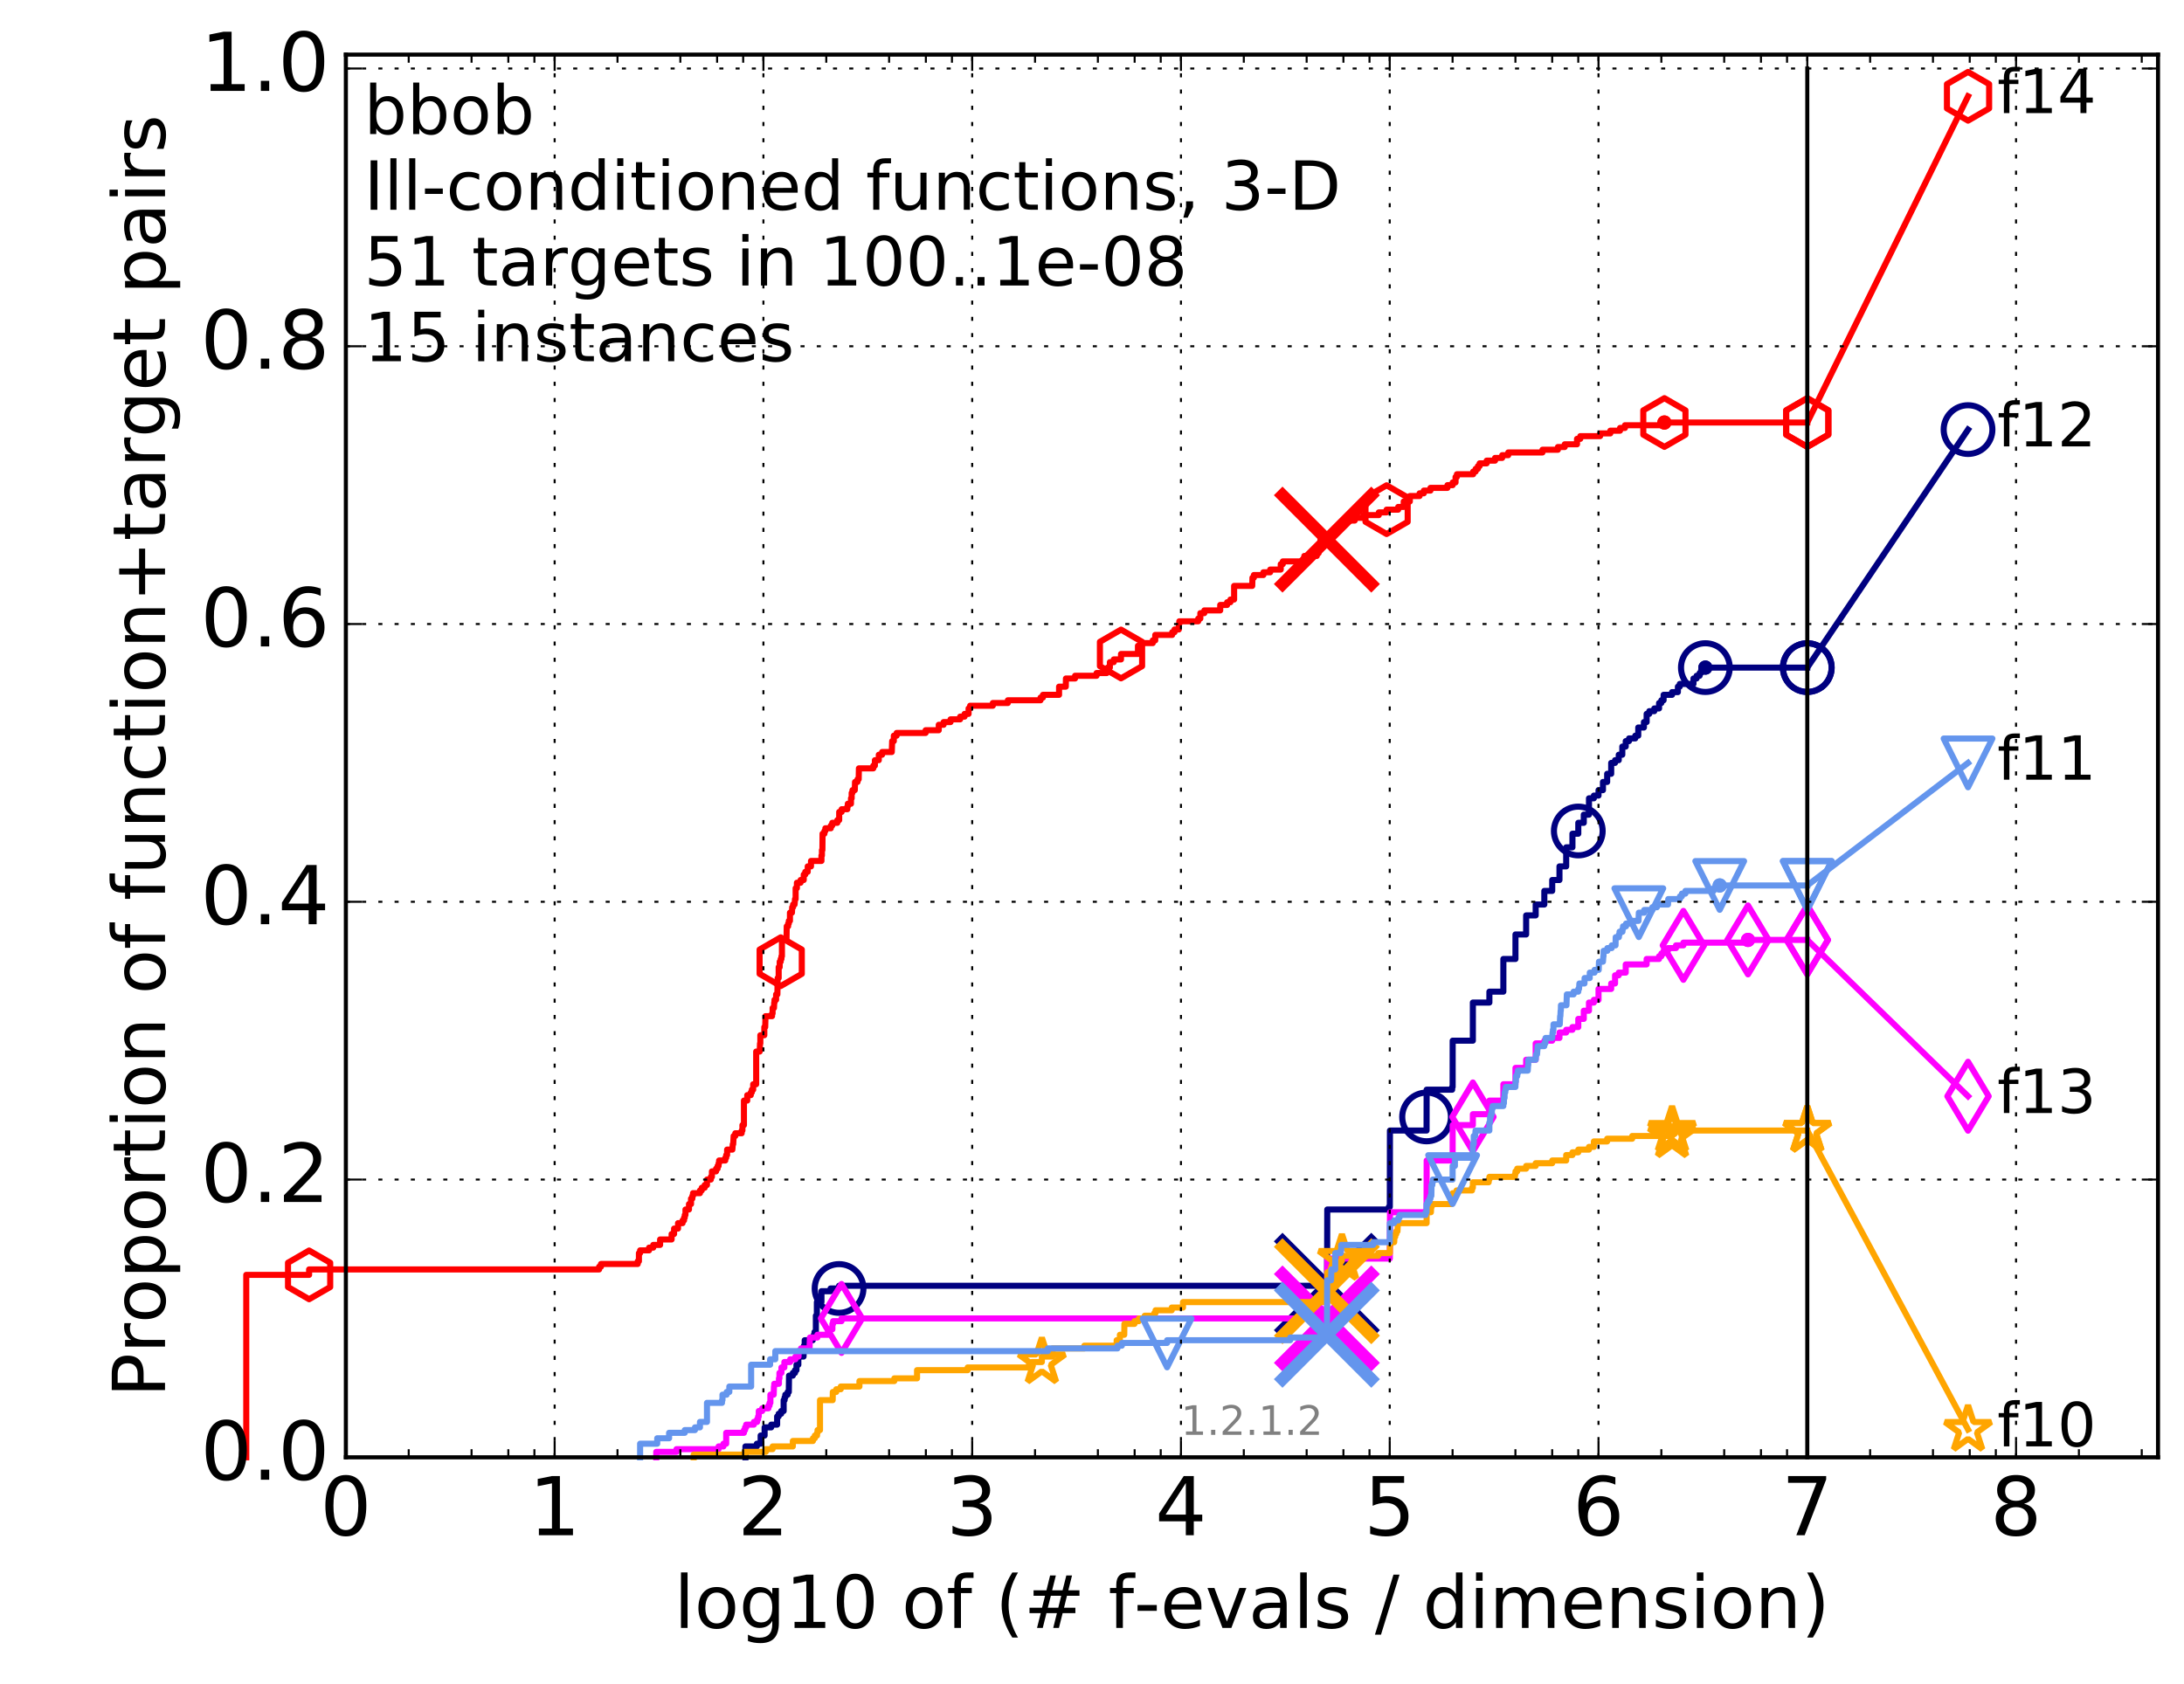 <?xml version="1.0" encoding="utf-8" standalone="no"?>
<!DOCTYPE svg PUBLIC "-//W3C//DTD SVG 1.1//EN"
  "http://www.w3.org/Graphics/SVG/1.1/DTD/svg11.dtd">
<!-- Created with matplotlib (http://matplotlib.org/) -->
<svg height="415pt" version="1.1" viewBox="0 0 538 415" width="538pt" xmlns="http://www.w3.org/2000/svg" xmlns:xlink="http://www.w3.org/1999/xlink">
 <defs>
  <style type="text/css">
*{stroke-linecap:butt;stroke-linejoin:round;stroke-miterlimit:100000;}
  </style>
 </defs>
 <g id="figure_1">
  <g id="patch_1">
   <path d="M 0 415.456 
L 538.8 415.456 
L 538.8 0 
L 0 0 
z
" style="fill:#ffffff;"/>
  </g>
  <g id="axes_1">
   <g id="patch_2">
    <path d="M 85.2 359.056 
L 531.6 359.056 
L 531.6 13.456 
L 85.2 13.456 
z
" style="fill:#ffffff;"/>
   </g>
   <g id="line2d_1">
    <defs>
     <path d="M 0 1.5 
C 0.398 1.5 0.779 1.342 1.061 1.061 
C 1.342 0.779 1.5 0.398 1.5 0 
C 1.5 -0.398 1.342 -0.779 1.061 -1.061 
C 0.779 -1.342 0.398 -1.5 0 -1.5 
C -0.398 -1.5 -0.779 -1.342 -1.061 -1.061 
C -1.342 -0.779 -1.5 -0.398 -1.5 0 
C -1.5 0.398 -1.342 0.779 -1.061 1.061 
C -0.779 1.342 -0.398 1.5 0 1.5 
z
" id="mc49d738a2d" style="stroke:#000080;stroke-width:0.5;"/>
    </defs>
    <g>
     <use style="fill:#000080;stroke:#000080;stroke-width:0.5;" x="420.098" xlink:href="#mc49d738a2d" y="164.484"/>
     <use style="fill:#000080;stroke:#000080;stroke-width:0.5;" x="420.098" xlink:href="#mc49d738a2d" y="164.484"/>
    </g>
   </g>
   <g id="line2d_2">
    <path d="M 183.625 359.056 
L 183.625 356.373 
L 186.436 356.373 
L 186.436 355.702 
L 187.377 355.702 
L 187.377 353.689 
L 188.353 353.689 
L 188.353 351.676 
L 189.982 351.676 
L 189.982 351.005 
L 191.436 351.005 
L 191.436 348.992 
L 191.817 348.992 
L 191.817 348.321 
L 192.437 348.321 
L 192.437 347.65 
L 193.041 347.65 
L 193.041 344.967 
L 193.278 344.967 
L 193.278 344.296 
L 193.454 344.296 
L 193.454 343.625 
L 194.031 343.625 
L 194.031 342.954 
L 194.314 342.954 
L 194.371 338.928 
L 195.305 338.928 
L 195.305 338.257 
L 195.837 338.257 
L 195.837 337.586 
L 196.202 337.586 
L 196.202 336.244 
L 196.662 336.244 
L 196.662 334.232 
L 197.941 334.232 
L 198.037 331.548 
L 198.227 331.548 
L 198.227 330.206 
L 200.213 330.206 
L 200.213 329.535 
L 200.471 329.535 
L 200.471 328.864 
L 200.641 328.864 
L 200.641 328.193 
L 200.978 328.193 
L 200.978 324.168 
L 201.227 324.168 
L 201.227 320.813 
L 202.354 320.813 
L 202.354 318.129 
L 204.593 318.129 
L 204.593 317.458 
L 206.693 317.458 
L 206.693 316.787 
L 326.905 316.787 
L 326.955 298.001 
L 342.13 298.001 
L 342.13 297.33 
L 342.365 297.33 
L 342.394 278.544 
L 351.414 278.544 
L 351.433 268.48 
L 357.718 268.48 
L 357.718 267.809 
L 357.838 267.809 
L 357.85 256.403 
L 362.819 256.403 
L 362.825 247.01 
L 366.89 247.01 
L 366.895 244.326 
L 370.332 244.326 
L 370.338 236.275 
L 373.313 236.275 
L 373.317 230.236 
L 375.943 230.236 
L 375.947 225.54 
L 378.296 225.54 
L 378.298 222.856 
L 380.425 222.856 
L 380.427 219.501 
L 382.367 219.501 
L 382.369 216.818 
L 384.154 216.818 
L 384.156 213.463 
L 385.809 213.463 
L 385.812 208.766 
L 387.35 208.766 
L 387.352 205.412 
L 388.791 205.412 
L 388.794 202.728 
L 390.145 202.728 
L 390.146 200.715 
L 391.422 200.715 
L 391.424 196.689 
L 392.629 196.689 
L 392.629 196.018 
L 393.775 196.018 
L 393.775 194.677 
L 394.864 194.677 
L 394.865 192.664 
L 395.904 192.664 
L 395.905 190.651 
L 396.896 190.651 
L 396.897 187.967 
L 397.846 187.967 
L 397.846 187.296 
L 398.758 187.296 
L 398.759 185.954 
L 399.634 185.954 
L 399.635 183.942 
L 400.477 183.942 
L 400.477 182.6 
L 401.29 182.6 
L 401.29 181.929 
L 402.83 181.929 
L 402.83 181.258 
L 403.562 181.258 
L 403.563 179.245 
L 404.958 179.245 
L 404.959 177.903 
L 405.625 177.903 
L 405.626 175.89 
L 406.273 175.89 
L 406.273 175.219 
L 407.514 175.219 
L 407.514 174.548 
L 408.689 174.548 
L 408.69 173.207 
L 409.255 173.207 
L 409.255 172.536 
L 409.807 172.536 
L 409.807 171.194 
L 411.885 171.194 
L 411.885 170.523 
L 413.327 170.523 
L 413.327 169.181 
L 413.787 169.181 
L 413.787 168.51 
L 417.165 168.51 
L 417.165 167.168 
L 417.935 167.168 
L 417.935 166.497 
L 418.68 166.497 
L 418.68 165.826 
L 419.043 165.826 
L 419.043 165.155 
L 420.098 165.155 
L 420.098 164.484 
L 445.2 164.484 
L 445.2 164.484 
" style="fill:none;stroke:#000080;stroke-linecap:square;stroke-width:1.5;"/>
   </g>
   <g id="line2d_3">
    <defs>
     <path d="M 0 6 
C 1.591 6 3.117 5.368 4.243 4.243 
C 5.368 3.117 6 1.591 6 0 
C 6 -1.591 5.368 -3.117 4.243 -4.243 
C 3.117 -5.368 1.591 -6 0 -6 
C -1.591 -6 -3.117 -5.368 -4.243 -4.243 
C -5.368 -3.117 -6 -1.591 -6 0 
C -6 1.591 -5.368 3.117 -4.243 4.243 
C -3.117 5.368 -1.591 6 0 6 
z
" id="m900d7d47e8" style="stroke:#000080;stroke-width:1.5;"/>
    </defs>
    <g>
     <use style="fill:none;stroke:#000080;stroke-width:1.5;" x="206.693" xlink:href="#m900d7d47e8" y="317.458"/>
     <use style="fill:none;stroke:#000080;stroke-width:1.5;" x="351.421" xlink:href="#m900d7d47e8" y="275.189"/>
     <use style="fill:none;stroke:#000080;stroke-width:1.5;" x="388.791" xlink:href="#m900d7d47e8" y="204.741"/>
     <use style="fill:none;stroke:#000080;stroke-width:1.5;" x="420.098" xlink:href="#m900d7d47e8" y="164.484"/>
     <use style="fill:none;stroke:#000080;stroke-width:1.5;" x="445.2" xlink:href="#m900d7d47e8" y="164.484"/>
    </g>
   </g>
   <g id="line2d_4"/>
   <g id="line2d_5">
    <path clip-path="url(#pfaf46f95a1)" d="M 326.861 316.787 
" style="fill:none;stroke:#000080;stroke-linecap:square;"/>
    <defs>
     <path d="M -12 12 
L 12 -12 
M -12 -12 
L 12 12 
" id="m392a060059" style="stroke:#000080;stroke-width:3.0;"/>
    </defs>
    <g clip-path="url(#pfaf46f95a1)">
     <use style="fill:#000080;stroke:#000080;stroke-width:3.0;" x="326.861" xlink:href="#m392a060059" y="316.787"/>
    </g>
   </g>
   <g id="line2d_6">
    <defs>
     <path d="M 0 1.5 
C 0.398 1.5 0.779 1.342 1.061 1.061 
C 1.342 0.779 1.5 0.398 1.5 0 
C 1.5 -0.398 1.342 -0.779 1.061 -1.061 
C 0.779 -1.342 0.398 -1.5 0 -1.5 
C -0.398 -1.5 -0.779 -1.342 -1.061 -1.061 
C -1.342 -0.779 -1.5 -0.398 -1.5 0 
C -1.5 0.398 -1.342 0.779 -1.061 1.061 
C -0.779 1.342 -0.398 1.5 0 1.5 
z
" id="ma517f4aa68" style="stroke:#ff00ff;stroke-width:0.5;"/>
    </defs>
    <g>
     <use style="fill:#ff00ff;stroke:#ff00ff;stroke-width:0.5;" x="430.596" xlink:href="#ma517f4aa68" y="231.578"/>
     <use style="fill:#ff00ff;stroke:#ff00ff;stroke-width:0.5;" x="430.596" xlink:href="#ma517f4aa68" y="231.578"/>
    </g>
   </g>
   <g id="line2d_7">
    <path d="M 161.657 359.056 
L 161.657 357.714 
L 166.641 357.714 
L 166.641 357.044 
L 177.017 357.044 
L 177.017 356.373 
L 178.205 356.373 
L 178.205 355.702 
L 178.889 355.702 
L 178.889 353.018 
L 183.259 353.018 
L 183.259 352.347 
L 183.534 352.347 
L 183.534 351.676 
L 183.806 351.676 
L 183.806 351.005 
L 185.704 351.005 
L 185.704 350.334 
L 186.516 350.334 
L 186.516 349.663 
L 186.754 349.663 
L 186.754 348.992 
L 186.911 348.992 
L 186.911 347.65 
L 187.757 347.65 
L 187.757 346.979 
L 189.288 346.979 
L 189.288 346.309 
L 189.568 346.309 
L 189.568 345.638 
L 189.776 345.638 
L 189.776 343.625 
L 190.588 343.625 
L 190.655 341.612 
L 190.721 341.612 
L 190.721 340.941 
L 191.88 340.941 
L 191.88 339.599 
L 192.005 339.599 
L 192.005 338.257 
L 192.499 338.257 
L 192.499 336.915 
L 193.219 336.915 
L 193.219 335.574 
L 194.649 335.574 
L 194.649 334.903 
L 195.941 334.903 
L 195.941 334.232 
L 196.713 334.232 
L 196.713 332.89 
L 197.311 332.89 
L 197.311 332.219 
L 199.422 332.219 
L 199.511 329.535 
L 201.35 329.535 
L 201.35 328.864 
L 203.981 328.864 
L 203.981 327.522 
L 205.05 327.522 
L 205.05 326.18 
L 205.223 326.18 
L 205.223 325.509 
L 207.298 325.509 
L 207.298 324.839 
L 326.879 324.839 
L 326.958 310.078 
L 342.367 310.078 
L 342.407 298.672 
L 351.405 298.672 
L 351.442 285.924 
L 357.835 285.924 
L 357.848 277.202 
L 362.819 277.202 
L 362.825 274.518 
L 366.888 274.518 
L 366.894 271.164 
L 370.331 271.164 
L 370.337 267.138 
L 373.313 267.138 
L 373.318 263.112 
L 375.947 263.112 
L 375.949 261.099 
L 378.295 261.099 
L 378.299 257.074 
L 380.427 257.074 
L 380.427 256.403 
L 382.369 256.403 
L 382.369 255.732 
L 384.154 255.732 
L 384.157 254.39 
L 385.809 254.39 
L 385.809 253.719 
L 387.35 253.719 
L 387.35 253.048 
L 388.791 253.048 
L 388.791 251.035 
L 390.145 251.035 
L 390.147 249.023 
L 391.421 249.023 
L 391.421 247.01 
L 392.629 247.01 
L 392.629 246.339 
L 393.776 246.339 
L 393.776 243.655 
L 396.897 243.655 
L 396.897 242.313 
L 397.846 242.313 
L 397.848 240.3 
L 398.759 240.3 
L 398.759 239.629 
L 400.476 239.629 
L 400.478 237.617 
L 405.625 237.617 
L 405.625 236.275 
L 408.69 236.275 
L 408.69 235.604 
L 409.254 235.604 
L 409.254 234.933 
L 409.806 234.933 
L 409.806 234.262 
L 410.87 234.262 
L 410.87 233.591 
L 412.856 233.591 
L 412.856 232.92 
L 414.681 232.92 
L 414.681 232.249 
L 430.596 232.249 
L 430.596 231.578 
L 445.2 231.578 
L 445.2 231.578 
" style="fill:none;stroke:#ff00ff;stroke-linecap:square;stroke-width:1.5;"/>
   </g>
   <g id="line2d_8">
    <defs>
     <path d="M -0 8.485 
L 5.091 0 
L 0 -8.485 
L -5.091 -0 
z
" id="mc0a921387f" style="stroke:#ff00ff;stroke-linejoin:miter;stroke-width:1.5;"/>
    </defs>
    <g>
     <use style="fill:none;stroke:#ff00ff;stroke-linejoin:miter;stroke-width:1.5;" x="207.298" xlink:href="#mc0a921387f" y="324.839"/>
     <use style="fill:none;stroke:#ff00ff;stroke-linejoin:miter;stroke-width:1.5;" x="362.825" xlink:href="#mc0a921387f" y="275.189"/>
     <use style="fill:none;stroke:#ff00ff;stroke-linejoin:miter;stroke-width:1.5;" x="414.681" xlink:href="#mc0a921387f" y="232.92"/>
     <use style="fill:none;stroke:#ff00ff;stroke-linejoin:miter;stroke-width:1.5;" x="430.596" xlink:href="#mc0a921387f" y="231.578"/>
     <use style="fill:none;stroke:#ff00ff;stroke-linejoin:miter;stroke-width:1.5;" x="445.2" xlink:href="#mc0a921387f" y="231.578"/>
    </g>
   </g>
   <g id="line2d_9"/>
   <g id="line2d_10">
    <path clip-path="url(#pfaf46f95a1)" d="M 326.861 324.839 
" style="fill:none;stroke:#ff00ff;stroke-linecap:square;"/>
    <defs>
     <path d="M -12 12 
L 12 -12 
M -12 -12 
L 12 12 
" id="m0a521b5c08" style="stroke:#ff00ff;stroke-width:3.0;"/>
    </defs>
    <g clip-path="url(#pfaf46f95a1)">
     <use style="fill:#ff00ff;stroke:#ff00ff;stroke-width:3.0;" x="326.861" xlink:href="#m0a521b5c08" y="324.839"/>
    </g>
   </g>
   <g id="line2d_11">
    <defs>
     <path d="M 0 1.5 
C 0.398 1.5 0.779 1.342 1.061 1.061 
C 1.342 0.779 1.5 0.398 1.5 0 
C 1.5 -0.398 1.342 -0.779 1.061 -1.061 
C 0.779 -1.342 0.398 -1.5 0 -1.5 
C -0.398 -1.5 -0.779 -1.342 -1.061 -1.061 
C -1.342 -0.779 -1.5 -0.398 -1.5 0 
C -1.5 0.398 -1.342 0.779 -1.061 1.061 
C -0.779 1.342 -0.398 1.5 0 1.5 
z
" id="m34e5b26ef1" style="stroke:#ffa500;stroke-width:0.5;"/>
    </defs>
    <g>
     <use style="fill:#ffa500;stroke:#ffa500;stroke-width:0.5;" x="411.886" xlink:href="#m34e5b26ef1" y="278.544"/>
     <use style="fill:#ffa500;stroke:#ffa500;stroke-width:0.5;" x="411.886" xlink:href="#m34e5b26ef1" y="278.544"/>
    </g>
   </g>
   <g id="line2d_12">
    <path d="M 170.875 359.056 
L 170.875 358.385 
L 183.442 358.385 
L 183.442 357.714 
L 188.645 357.714 
L 188.645 357.044 
L 190.321 357.044 
L 190.321 356.373 
L 195.305 356.373 
L 195.305 355.031 
L 200.256 355.031 
L 200.256 354.36 
L 200.726 354.36 
L 200.726 353.689 
L 201.268 353.689 
L 201.268 353.018 
L 201.391 353.018 
L 201.391 352.347 
L 201.998 352.347 
L 201.998 344.967 
L 205.119 344.967 
L 205.154 342.954 
L 206.003 342.954 
L 206.003 342.283 
L 207.109 342.283 
L 207.109 341.612 
L 211.709 341.612 
L 211.709 340.27 
L 220.304 340.27 
L 220.304 339.599 
L 225.902 339.599 
L 225.902 337.586 
L 238.371 337.586 
L 238.371 336.915 
L 253.478 336.915 
L 253.478 336.244 
L 254.214 336.244 
L 254.214 335.574 
L 256.652 335.574 
L 256.652 334.232 
L 259.283 334.232 
L 259.283 332.219 
L 267.121 332.219 
L 267.121 331.548 
L 275.074 331.548 
L 275.074 330.206 
L 275.874 330.206 
L 275.874 328.864 
L 276.947 328.864 
L 276.979 326.18 
L 279.47 326.18 
L 279.47 325.509 
L 280.539 325.509 
L 280.539 324.839 
L 281.996 324.839 
L 281.996 324.168 
L 284.364 324.168 
L 284.364 323.497 
L 284.66 323.497 
L 284.66 322.826 
L 288.645 322.826 
L 288.645 322.155 
L 291.413 322.155 
L 291.413 320.813 
L 325.844 320.813 
L 325.844 320.142 
L 326.366 320.142 
L 326.366 319.471 
L 326.614 319.471 
L 326.614 318.129 
L 326.882 318.129 
L 326.988 313.433 
L 329.011 313.433 
L 329.011 312.762 
L 329.132 312.762 
L 329.132 312.091 
L 330.131 312.091 
L 330.131 310.749 
L 330.528 310.749 
L 330.571 309.407 
L 339.512 309.407 
L 339.512 308.736 
L 342.385 308.736 
L 342.393 306.723 
L 342.554 306.723 
L 342.554 306.052 
L 343.439 306.052 
L 343.507 304.71 
L 343.704 304.71 
L 343.704 304.039 
L 343.95 304.039 
L 343.95 303.369 
L 344.252 303.369 
L 344.348 301.356 
L 351.427 301.356 
L 351.429 298.672 
L 352.483 298.672 
L 352.541 297.33 
L 352.689 297.33 
L 352.689 296.659 
L 357.575 296.659 
L 357.575 295.317 
L 357.845 295.317 
L 357.845 293.975 
L 358.799 293.975 
L 358.799 293.304 
L 362.609 293.304 
L 362.609 292.634 
L 362.825 292.634 
L 362.827 291.292 
L 366.714 291.292 
L 366.714 290.621 
L 366.895 290.621 
L 366.895 289.95 
L 373.181 289.95 
L 373.181 289.279 
L 373.317 289.279 
L 373.317 288.608 
L 373.742 288.608 
L 373.742 287.937 
L 375.946 287.937 
L 375.946 287.266 
L 378.299 287.266 
L 378.299 286.595 
L 382.369 286.595 
L 382.369 285.924 
L 385.811 285.924 
L 385.812 284.582 
L 387.352 284.582 
L 387.352 283.911 
L 388.793 283.911 
L 388.793 283.24 
L 391.423 283.24 
L 391.423 282.569 
L 392.63 282.569 
L 392.63 281.228 
L 395.904 281.228 
L 395.904 280.557 
L 402.073 280.557 
L 402.073 279.886 
L 411.886 279.886 
L 411.886 278.544 
L 445.2 278.544 
L 445.2 278.544 
" style="fill:none;stroke:#ffa500;stroke-linecap:square;stroke-width:1.5;"/>
   </g>
   <g id="line2d_13">
    <defs>
     <path d="M 0 -6 
L -1.347 -1.854 
L -5.706 -1.854 
L -2.18 0.708 
L -3.527 4.854 
L -0 2.292 
L 3.527 4.854 
L 2.18 0.708 
L 5.706 -1.854 
L 1.347 -1.854 
z
" id="mbc7089c004" style="stroke:#ffa500;stroke-linejoin:bevel;stroke-width:1.5;"/>
    </defs>
    <g>
     <use style="fill:none;stroke:#ffa500;stroke-linejoin:bevel;stroke-width:1.5;" x="256.652" xlink:href="#mbc7089c004" y="335.574"/>
     <use style="fill:none;stroke:#ffa500;stroke-linejoin:bevel;stroke-width:1.5;" x="330.571" xlink:href="#mbc7089c004" y="310.078"/>
     <use style="fill:none;stroke:#ffa500;stroke-linejoin:bevel;stroke-width:1.5;" x="411.886" xlink:href="#mbc7089c004" y="279.886"/>
     <use style="fill:none;stroke:#ffa500;stroke-linejoin:bevel;stroke-width:1.5;" x="411.886" xlink:href="#mbc7089c004" y="278.544"/>
     <use style="fill:none;stroke:#ffa500;stroke-linejoin:bevel;stroke-width:1.5;" x="445.2" xlink:href="#mbc7089c004" y="278.544"/>
    </g>
   </g>
   <g id="line2d_14"/>
   <g id="line2d_15">
    <path clip-path="url(#pfaf46f95a1)" d="M 326.861 318.129 
" style="fill:none;stroke:#ffa500;stroke-linecap:square;"/>
    <defs>
     <path d="M -12 12 
L 12 -12 
M -12 -12 
L 12 12 
" id="m9dc7182f56" style="stroke:#ffa500;stroke-width:3.0;"/>
    </defs>
    <g clip-path="url(#pfaf46f95a1)">
     <use style="fill:#ffa500;stroke:#ffa500;stroke-width:3.0;" x="326.861" xlink:href="#m9dc7182f56" y="318.129"/>
    </g>
   </g>
   <g id="line2d_16">
    <defs>
     <path d="M 0 1.5 
C 0.398 1.5 0.779 1.342 1.061 1.061 
C 1.342 0.779 1.5 0.398 1.5 0 
C 1.5 -0.398 1.342 -0.779 1.061 -1.061 
C 0.779 -1.342 0.398 -1.5 0 -1.5 
C -0.398 -1.5 -0.779 -1.342 -1.061 -1.061 
C -1.342 -0.779 -1.5 -0.398 -1.5 0 
C -1.5 0.398 -1.342 0.779 -1.061 1.061 
C -0.779 1.342 -0.398 1.5 0 1.5 
z
" id="mfc7ceab84c" style="stroke:#6495ed;stroke-width:0.5;"/>
    </defs>
    <g>
     <use style="fill:#6495ed;stroke:#6495ed;stroke-width:0.5;" x="423.628" xlink:href="#mfc7ceab84c" y="218.159"/>
     <use style="fill:#6495ed;stroke:#6495ed;stroke-width:0.5;" x="423.628" xlink:href="#mfc7ceab84c" y="218.159"/>
    </g>
   </g>
   <g id="line2d_17">
    <path d="M 157.682 359.056 
L 157.682 355.702 
L 161.899 355.702 
L 161.899 354.36 
L 164.821 354.36 
L 164.821 353.018 
L 168.681 353.018 
L 168.681 352.347 
L 171.194 352.347 
L 171.194 351.676 
L 172.426 351.676 
L 172.426 350.334 
L 174.156 350.334 
L 174.156 345.638 
L 177.855 345.638 
L 177.855 344.967 
L 177.973 344.967 
L 177.973 343.625 
L 179.001 343.625 
L 179.001 342.954 
L 179.661 342.954 
L 179.661 341.612 
L 185.032 341.612 
L 185.032 336.244 
L 189.707 336.244 
L 189.707 334.903 
L 190.984 334.903 
L 190.984 332.89 
L 258.124 332.89 
L 258.124 332.219 
L 275.282 332.219 
L 275.282 331.548 
L 276.355 331.548 
L 276.355 330.877 
L 287.499 330.877 
L 287.499 330.206 
L 317.833 330.206 
L 317.833 329.535 
L 325.238 329.535 
L 325.238 328.864 
L 326.873 328.864 
L 326.926 315.445 
L 327.887 315.445 
L 327.97 312.762 
L 328.915 312.762 
L 328.915 308.736 
L 330.272 308.736 
L 330.272 308.065 
L 330.399 308.065 
L 330.399 306.723 
L 338.282 306.723 
L 338.282 306.052 
L 342.355 306.052 
L 342.375 301.356 
L 343.426 301.356 
L 343.426 300.685 
L 344.47 300.685 
L 344.47 300.014 
L 344.755 300.014 
L 344.755 299.343 
L 351.166 299.343 
L 351.166 298.672 
L 351.407 298.672 
L 351.421 296.659 
L 351.746 296.659 
L 351.746 295.988 
L 352.162 295.988 
L 352.162 295.317 
L 352.375 295.317 
L 352.375 294.646 
L 352.595 294.646 
L 352.642 291.963 
L 352.839 291.963 
L 352.839 291.292 
L 352.956 291.292 
L 352.956 290.621 
L 357.831 290.621 
L 357.834 287.266 
L 358.399 287.266 
L 358.399 285.253 
L 362.811 285.253 
L 362.821 281.899 
L 363.035 281.899 
L 363.035 279.886 
L 363.399 279.886 
L 363.481 278.544 
L 366.885 278.544 
L 366.891 276.531 
L 367.052 276.531 
L 367.055 275.189 
L 367.265 275.189 
L 367.265 274.518 
L 367.487 274.518 
L 367.511 273.176 
L 367.673 273.176 
L 367.673 272.505 
L 370.333 272.505 
L 370.333 271.834 
L 370.473 271.834 
L 370.485 270.493 
L 370.638 270.493 
L 370.638 269.151 
L 370.806 269.151 
L 370.806 268.48 
L 370.952 268.48 
L 370.952 267.809 
L 373.309 267.809 
L 373.311 266.467 
L 373.434 266.467 
L 373.437 265.125 
L 373.762 265.125 
L 373.762 264.454 
L 373.903 264.454 
L 373.903 263.783 
L 376.343 263.783 
L 376.427 262.441 
L 376.468 262.441 
L 376.468 261.099 
L 378.292 261.099 
L 378.403 259.758 
L 378.629 259.758 
L 378.732 258.416 
L 378.769 258.416 
L 378.769 257.745 
L 380.421 257.745 
L 380.421 257.074 
L 380.689 257.074 
L 380.727 255.732 
L 382.365 255.732 
L 382.448 254.39 
L 382.546 254.39 
L 382.546 253.719 
L 382.667 253.719 
L 382.679 252.377 
L 384.231 252.377 
L 384.32 250.364 
L 384.379 250.364 
L 384.443 249.023 
L 384.491 249.023 
L 384.519 247.681 
L 385.88 247.681 
L 385.971 244.997 
L 387.642 244.997 
L 387.642 244.326 
L 388.79 244.326 
L 388.79 243.655 
L 388.974 243.655 
L 389.065 242.313 
L 390.317 242.313 
L 390.342 240.971 
L 391.607 240.971 
L 391.622 239.629 
L 392.805 239.629 
L 392.805 238.958 
L 393.823 238.958 
L 393.882 236.946 
L 394.863 236.946 
L 394.963 235.604 
L 395.003 235.604 
L 395.023 234.262 
L 395.952 234.262 
L 395.952 233.591 
L 397.023 233.591 
L 397.023 232.92 
L 397.968 232.92 
L 398.003 230.907 
L 398.797 230.907 
L 398.797 230.236 
L 398.948 230.236 
L 398.948 229.565 
L 399.675 229.565 
L 399.675 228.894 
L 399.817 228.894 
L 399.817 228.223 
L 400.556 228.223 
L 400.556 227.553 
L 402.197 227.553 
L 402.197 226.882 
L 403.629 226.882 
L 403.704 224.869 
L 405.027 224.869 
L 405.027 224.198 
L 407.034 224.198 
L 407.034 223.527 
L 408.164 223.527 
L 408.164 222.856 
L 410.893 222.856 
L 410.954 221.514 
L 413.833 221.514 
L 413.833 220.843 
L 414.314 220.843 
L 414.314 220.172 
L 415.179 220.172 
L 415.179 219.501 
L 422.132 219.501 
L 422.132 218.83 
L 423.628 218.83 
L 423.628 218.159 
L 445.2 218.159 
L 445.2 218.159 
" style="fill:none;stroke:#6495ed;stroke-linecap:square;stroke-width:1.5;"/>
   </g>
   <g id="line2d_18">
    <defs>
     <path d="M -0 6 
L 6 -6 
L -6 -6 
z
" id="m49e51bd5c0" style="stroke:#6495ed;stroke-linejoin:miter;stroke-width:1.5;"/>
    </defs>
    <g>
     <use style="fill:none;stroke:#6495ed;stroke-linejoin:miter;stroke-width:1.5;" x="287.499" xlink:href="#m49e51bd5c0" y="330.877"/>
     <use style="fill:none;stroke:#6495ed;stroke-linejoin:miter;stroke-width:1.5;" x="357.831" xlink:href="#m49e51bd5c0" y="290.621"/>
     <use style="fill:none;stroke:#6495ed;stroke-linejoin:miter;stroke-width:1.5;" x="403.704" xlink:href="#m49e51bd5c0" y="224.869"/>
     <use style="fill:none;stroke:#6495ed;stroke-linejoin:miter;stroke-width:1.5;" x="423.628" xlink:href="#m49e51bd5c0" y="218.159"/>
     <use style="fill:none;stroke:#6495ed;stroke-linejoin:miter;stroke-width:1.5;" x="445.2" xlink:href="#m49e51bd5c0" y="218.159"/>
    </g>
   </g>
   <g id="line2d_19"/>
   <g id="line2d_20">
    <path clip-path="url(#pfaf46f95a1)" d="M 326.861 328.864 
" style="fill:none;stroke:#6495ed;stroke-linecap:square;"/>
    <defs>
     <path d="M -12 12 
L 12 -12 
M -12 -12 
L 12 12 
" id="m7a4c6750c3" style="stroke:#6495ed;stroke-width:3.0;"/>
    </defs>
    <g clip-path="url(#pfaf46f95a1)">
     <use style="fill:#6495ed;stroke:#6495ed;stroke-width:3.0;" x="326.861" xlink:href="#m7a4c6750c3" y="328.864"/>
    </g>
   </g>
   <g id="line2d_21">
    <defs>
     <path d="M 0 1.5 
C 0.398 1.5 0.779 1.342 1.061 1.061 
C 1.342 0.779 1.5 0.398 1.5 0 
C 1.5 -0.398 1.342 -0.779 1.061 -1.061 
C 0.779 -1.342 0.398 -1.5 0 -1.5 
C -0.398 -1.5 -0.779 -1.342 -1.061 -1.061 
C -1.342 -0.779 -1.5 -0.398 -1.5 0 
C -1.5 0.398 -1.342 0.779 -1.061 1.061 
C -0.779 1.342 -0.398 1.5 0 1.5 
z
" id="m3e82df5df9" style="stroke:#ff0000;stroke-width:0.5;"/>
    </defs>
    <g>
     <use style="fill:#ff0000;stroke:#ff0000;stroke-width:0.5;" x="410" xlink:href="#m3e82df5df9" y="104.1"/>
     <use style="fill:#ff0000;stroke:#ff0000;stroke-width:0.5;" x="410" xlink:href="#m3e82df5df9" y="104.1"/>
    </g>
   </g>
   <g id="line2d_22">
    <path d="M 60.662 359.056 
L 60.662 314.104 
L 76.144 314.104 
L 76.144 312.762 
L 147.587 312.762 
L 147.587 312.091 
L 148.038 312.091 
L 148.038 311.42 
L 157.094 311.42 
L 157.094 310.749 
L 157.39 310.749 
L 157.39 308.736 
L 157.682 308.736 
L 157.682 308.065 
L 159.89 308.065 
L 159.89 307.394 
L 160.917 307.394 
L 160.917 306.723 
L 162.608 306.723 
L 162.608 305.381 
L 165.444 305.381 
L 165.444 304.039 
L 166.051 304.039 
L 166.051 302.698 
L 167.026 302.698 
L 167.026 301.356 
L 168.143 301.356 
L 168.143 300.685 
L 168.503 300.685 
L 168.503 300.014 
L 168.681 300.014 
L 168.681 299.343 
L 168.858 299.343 
L 168.858 298.001 
L 169.72 298.001 
L 169.72 296.659 
L 170.222 296.659 
L 170.222 295.317 
L 170.551 295.317 
L 170.551 294.646 
L 170.713 294.646 
L 170.713 293.975 
L 172.426 293.975 
L 172.426 293.304 
L 172.871 293.304 
L 172.871 292.634 
L 173.594 292.634 
L 173.594 291.963 
L 174.156 291.963 
L 174.156 290.621 
L 175.107 290.621 
L 175.107 289.95 
L 175.371 289.95 
L 175.371 288.608 
L 176.398 288.608 
L 176.398 287.937 
L 176.772 287.937 
L 176.772 287.266 
L 177.017 287.266 
L 177.017 286.595 
L 177.139 286.595 
L 177.139 285.924 
L 178.663 285.924 
L 178.663 285.253 
L 178.889 285.253 
L 178.889 284.582 
L 179.112 284.582 
L 179.112 283.24 
L 180.408 283.24 
L 180.512 281.899 
L 180.616 281.899 
L 180.72 279.886 
L 181.13 279.886 
L 181.13 279.215 
L 182.698 279.215 
L 182.698 278.544 
L 182.886 278.544 
L 182.886 277.202 
L 183.259 277.202 
L 183.259 271.164 
L 184.074 271.164 
L 184.074 269.822 
L 184.947 269.822 
L 184.947 269.151 
L 185.202 269.151 
L 185.202 268.48 
L 185.538 268.48 
L 185.538 267.138 
L 186.276 267.138 
L 186.276 259.087 
L 187.145 259.087 
L 187.223 257.074 
L 187.3 257.074 
L 187.3 255.061 
L 188.279 255.061 
L 188.279 253.048 
L 188.499 253.048 
L 188.572 250.364 
L 190.186 250.364 
L 190.186 249.694 
L 190.321 249.694 
L 190.321 248.352 
L 190.655 248.352 
L 190.721 247.01 
L 190.787 247.01 
L 190.787 246.339 
L 191.179 246.339 
L 191.179 244.997 
L 191.5 244.997 
L 191.564 240.971 
L 191.817 240.971 
L 191.817 238.288 
L 192.067 238.288 
L 192.067 236.946 
L 192.315 236.946 
L 192.315 236.275 
L 192.499 236.275 
L 192.499 235.604 
L 192.62 235.604 
L 192.62 231.578 
L 193.745 231.578 
L 193.802 228.223 
L 194.145 228.223 
L 194.145 227.553 
L 194.314 227.553 
L 194.314 226.882 
L 194.594 226.882 
L 194.594 224.869 
L 195.088 224.869 
L 195.143 223.527 
L 195.359 223.527 
L 195.359 222.856 
L 195.731 222.856 
L 195.837 221.514 
L 195.994 221.514 
L 195.994 218.83 
L 196.305 218.83 
L 196.305 217.488 
L 197.212 217.488 
L 197.212 216.818 
L 197.989 216.818 
L 197.989 215.476 
L 198.368 215.476 
L 198.368 214.805 
L 198.97 214.805 
L 198.97 213.463 
L 199.777 213.463 
L 199.777 212.121 
L 202.354 212.121 
L 202.354 210.779 
L 202.471 210.779 
L 202.471 209.437 
L 202.588 209.437 
L 202.627 205.412 
L 203.087 205.412 
L 203.087 204.741 
L 203.314 204.741 
L 203.314 204.07 
L 204.664 204.07 
L 204.664 203.399 
L 205.015 203.399 
L 205.015 202.728 
L 206.268 202.728 
L 206.268 202.057 
L 206.725 202.057 
L 206.725 200.044 
L 207.33 200.044 
L 207.33 199.373 
L 208.73 199.373 
L 208.73 198.702 
L 208.848 198.702 
L 208.848 198.031 
L 209.627 198.031 
L 209.627 196.689 
L 209.796 196.689 
L 209.796 195.348 
L 209.992 195.348 
L 209.992 194.677 
L 210.57 194.677 
L 210.624 192.664 
L 211.239 192.664 
L 211.239 191.993 
L 211.527 191.993 
L 211.579 189.309 
L 215.126 189.309 
L 215.126 188.638 
L 215.521 188.638 
L 215.521 187.296 
L 216.48 187.296 
L 216.48 185.954 
L 217.299 185.954 
L 217.299 185.283 
L 219.68 185.283 
L 219.771 182.6 
L 220.181 182.6 
L 220.181 181.258 
L 220.877 181.258 
L 220.877 180.587 
L 228.014 180.587 
L 228.014 179.916 
L 231.252 179.916 
L 231.252 178.574 
L 232.446 178.574 
L 232.446 177.903 
L 234.155 177.903 
L 234.155 177.232 
L 236.52 177.232 
L 236.52 176.561 
L 237.615 176.561 
L 237.615 175.89 
L 238.597 175.89 
L 238.597 174.548 
L 238.981 174.548 
L 238.981 173.878 
L 244.571 173.878 
L 244.571 173.207 
L 248.272 173.207 
L 248.272 172.536 
L 256.325 172.536 
L 256.325 171.865 
L 256.913 171.865 
L 256.913 171.194 
L 260.887 171.194 
L 260.887 169.181 
L 262.546 169.181 
L 262.578 167.168 
L 264.828 167.168 
L 264.828 166.497 
L 270.126 166.497 
L 270.126 165.826 
L 272.632 165.826 
L 272.632 165.155 
L 272.858 165.155 
L 272.858 164.484 
L 273.405 164.484 
L 273.405 163.143 
L 274.365 163.143 
L 274.365 162.472 
L 276.146 162.472 
L 276.146 161.13 
L 280.319 161.13 
L 280.319 159.117 
L 281.218 159.117 
L 281.218 158.446 
L 283.969 158.446 
L 283.969 157.775 
L 284.58 157.775 
L 284.58 156.433 
L 288.756 156.433 
L 288.756 155.762 
L 289.328 155.762 
L 289.328 155.091 
L 290.392 155.091 
L 290.392 153.749 
L 290.506 153.749 
L 290.506 153.078 
L 295.164 153.078 
L 295.164 152.408 
L 295.687 152.408 
L 295.687 151.066 
L 296.672 151.066 
L 296.672 150.395 
L 300.585 150.395 
L 300.585 149.053 
L 302.283 149.053 
L 302.283 148.382 
L 303.098 148.382 
L 303.098 147.711 
L 304.007 147.711 
L 304.007 144.356 
L 308.471 144.356 
L 308.524 142.343 
L 308.876 142.343 
L 308.876 141.673 
L 311.219 141.673 
L 311.219 141.002 
L 312.892 141.002 
L 312.892 140.331 
L 315.493 140.331 
L 315.493 138.989 
L 316.004 138.989 
L 316.004 138.318 
L 321.074 138.318 
L 321.074 137.647 
L 321.304 137.647 
L 321.304 136.976 
L 324.372 136.976 
L 324.372 136.305 
L 324.815 136.305 
L 324.815 134.292 
L 325.286 134.292 
L 325.286 132.95 
L 326.949 132.95 
L 326.95 131.608 
L 328.335 131.608 
L 328.335 130.938 
L 328.879 130.938 
L 328.879 130.267 
L 329.995 130.267 
L 329.995 128.925 
L 330.847 128.925 
L 330.847 128.254 
L 333.72 128.254 
L 333.72 127.583 
L 335.864 127.583 
L 335.864 126.912 
L 339.65 126.912 
L 339.65 126.241 
L 341.569 126.241 
L 341.569 125.57 
L 344.425 125.57 
L 344.425 124.899 
L 345.783 124.899 
L 345.783 123.557 
L 347.295 123.557 
L 347.295 122.215 
L 349.696 122.215 
L 349.696 121.544 
L 350.737 121.544 
L 350.737 120.873 
L 352.372 120.873 
L 352.372 120.203 
L 356.559 120.203 
L 356.559 119.532 
L 357.847 119.532 
L 357.847 118.861 
L 358.558 118.861 
L 358.558 117.519 
L 358.89 117.519 
L 358.89 116.848 
L 362.898 116.848 
L 362.898 116.177 
L 363.511 116.177 
L 363.511 115.506 
L 364.07 115.506 
L 364.07 114.835 
L 364.489 114.835 
L 364.489 114.164 
L 366.223 114.164 
L 366.223 113.493 
L 368.29 113.493 
L 368.29 112.822 
L 370.042 112.822 
L 370.042 112.151 
L 371.537 112.151 
L 371.537 111.48 
L 379.967 111.48 
L 379.967 110.809 
L 383.768 110.809 
L 383.768 110.138 
L 385.451 110.138 
L 385.451 109.468 
L 388.478 109.468 
L 388.478 108.126 
L 389.284 108.126 
L 389.284 107.455 
L 394.169 107.455 
L 394.169 106.784 
L 396.678 106.784 
L 396.678 106.113 
L 399.074 106.113 
L 399.074 105.442 
L 400.291 105.442 
L 400.291 104.771 
L 410 104.771 
L 410 104.1 
L 445.2 104.1 
L 445.2 104.1 
" style="fill:none;stroke:#ff0000;stroke-linecap:square;stroke-width:1.5;"/>
   </g>
   <g id="line2d_23">
    <defs>
     <path d="M 0 -6 
L -5.196 -3 
L -5.196 3 
L -0 6 
L 5.196 3 
L 5.196 -3 
z
" id="m48aa960af4" style="stroke:#ff0000;stroke-linejoin:miter;stroke-width:1.5;"/>
    </defs>
    <g>
     <use style="fill:none;stroke:#ff0000;stroke-linejoin:miter;stroke-width:1.5;" x="76.144" xlink:href="#m48aa960af4" y="314.104"/>
     <use style="fill:none;stroke:#ff0000;stroke-linejoin:miter;stroke-width:1.5;" x="192.315" xlink:href="#m48aa960af4" y="236.946"/>
     <use style="fill:none;stroke:#ff0000;stroke-linejoin:miter;stroke-width:1.5;" x="276.146" xlink:href="#m48aa960af4" y="161.13"/>
     <use style="fill:none;stroke:#ff0000;stroke-linejoin:miter;stroke-width:1.5;" x="341.569" xlink:href="#m48aa960af4" y="125.57"/>
     <use style="fill:none;stroke:#ff0000;stroke-linejoin:miter;stroke-width:1.5;" x="410" xlink:href="#m48aa960af4" y="104.1"/>
     <use style="fill:none;stroke:#ff0000;stroke-linejoin:miter;stroke-width:1.5;" x="445.2" xlink:href="#m48aa960af4" y="104.1"/>
    </g>
   </g>
   <g id="line2d_24"/>
   <g id="line2d_25">
    <path clip-path="url(#pfaf46f95a1)" d="M 326.861 132.95 
" style="fill:none;stroke:#ff0000;stroke-linecap:square;"/>
    <defs>
     <path d="M -12 12 
L 12 -12 
M -12 -12 
L 12 12 
" id="md24a374944" style="stroke:#ff0000;stroke-width:3.0;"/>
    </defs>
    <g clip-path="url(#pfaf46f95a1)">
     <use style="fill:#ff0000;stroke:#ff0000;stroke-width:3.0;" x="326.861" xlink:href="#md24a374944" y="132.95"/>
    </g>
   </g>
   <g id="line2d_26">
    <path d="M 445.2 278.544 
L 484.8 352.213 
" style="fill:none;stroke:#ffa500;stroke-linecap:square;stroke-width:1.5;"/>
    <g>
     <use style="fill:none;stroke:#ffa500;stroke-linejoin:bevel;stroke-width:1.5;" x="445.2" xlink:href="#mbc7089c004" y="278.544"/>
     <use style="fill:none;stroke:#ffa500;stroke-linejoin:bevel;stroke-width:1.5;" x="484.8" xlink:href="#mbc7089c004" y="352.213"/>
    </g>
   </g>
   <g id="line2d_27">
    <path d="M 445.2 231.578 
L 484.8 270.09 
" style="fill:none;stroke:#ff00ff;stroke-linecap:square;stroke-width:1.5;"/>
    <g>
     <use style="fill:none;stroke:#ff00ff;stroke-linejoin:miter;stroke-width:1.5;" x="445.2" xlink:href="#mc0a921387f" y="231.578"/>
     <use style="fill:none;stroke:#ff00ff;stroke-linejoin:miter;stroke-width:1.5;" x="484.8" xlink:href="#mc0a921387f" y="270.09"/>
    </g>
   </g>
   <g id="line2d_28">
    <path d="M 445.2 218.159 
L 484.8 187.967 
" style="fill:none;stroke:#6495ed;stroke-linecap:square;stroke-width:1.5;"/>
    <g>
     <use style="fill:none;stroke:#6495ed;stroke-linejoin:miter;stroke-width:1.5;" x="445.2" xlink:href="#m49e51bd5c0" y="218.159"/>
     <use style="fill:none;stroke:#6495ed;stroke-linejoin:miter;stroke-width:1.5;" x="484.8" xlink:href="#m49e51bd5c0" y="187.967"/>
    </g>
   </g>
   <g id="line2d_29">
    <path d="M 445.2 164.484 
L 484.8 105.844 
" style="fill:none;stroke:#000080;stroke-linecap:square;stroke-width:1.5;"/>
    <g>
     <use style="fill:none;stroke:#000080;stroke-width:1.5;" x="445.2" xlink:href="#m900d7d47e8" y="164.484"/>
     <use style="fill:none;stroke:#000080;stroke-width:1.5;" x="484.8" xlink:href="#m900d7d47e8" y="105.844"/>
    </g>
   </g>
   <g id="line2d_30">
    <path d="M 445.2 104.1 
L 484.8 23.722 
" style="fill:none;stroke:#ff0000;stroke-linecap:square;stroke-width:1.5;"/>
    <g>
     <use style="fill:none;stroke:#ff0000;stroke-linejoin:miter;stroke-width:1.5;" x="445.2" xlink:href="#m48aa960af4" y="104.1"/>
     <use style="fill:none;stroke:#ff0000;stroke-linejoin:miter;stroke-width:1.5;" x="484.8" xlink:href="#m48aa960af4" y="23.722"/>
    </g>
   </g>
   <g id="line2d_31">
    <path d="M 445.2 359.056 
L 445.2 16.878 
" style="fill:none;stroke:#000000;stroke-linecap:square;"/>
   </g>
   <g id="patch_3">
    <path d="M 85.2 13.456 
L 531.6 13.456 
" style="fill:none;stroke:#000000;stroke-linecap:square;stroke-linejoin:miter;"/>
   </g>
   <g id="patch_4">
    <path d="M 531.6 359.056 
L 531.6 13.456 
" style="fill:none;stroke:#000000;stroke-linecap:square;stroke-linejoin:miter;"/>
   </g>
   <g id="patch_5">
    <path d="M 85.2 359.056 
L 531.6 359.056 
" style="fill:none;stroke:#000000;stroke-linecap:square;stroke-linejoin:miter;"/>
   </g>
   <g id="patch_6">
    <path d="M 85.2 359.056 
L 85.2 13.456 
" style="fill:none;stroke:#000000;stroke-linecap:square;stroke-linejoin:miter;"/>
   </g>
   <g id="matplotlib.axis_1">
    <g id="xtick_1">
     <g id="line2d_32">
      <path clip-path="url(#pfaf46f95a1)" d="M 85.2 359.056 
L 85.2 13.456 
" style="fill:none;stroke:#000000;stroke-dasharray:1,3;stroke-dashoffset:0.0;stroke-width:0.5;"/>
     </g>
     <g id="line2d_33">
      <defs>
       <path d="M 0 0 
L 0 -4 
" id="mf8fcbda38e" style="stroke:#000000;stroke-width:0.5;"/>
      </defs>
      <g>
       <use style="stroke:#000000;stroke-width:0.5;" x="85.2" xlink:href="#mf8fcbda38e" y="359.056"/>
      </g>
     </g>
     <g id="line2d_34">
      <defs>
       <path d="M 0 0 
L 0 4 
" id="medbfac3cd2" style="stroke:#000000;stroke-width:0.5;"/>
      </defs>
      <g>
       <use style="stroke:#000000;stroke-width:0.5;" x="85.2" xlink:href="#medbfac3cd2" y="13.456"/>
      </g>
     </g>
     <g id="text_1">
      <!-- 0 -->
      <defs>
       <path d="M 31.781 66.406 
Q 24.172 66.406 20.328 58.906 
Q 16.5 51.422 16.5 36.375 
Q 16.5 21.391 20.328 13.891 
Q 24.172 6.391 31.781 6.391 
Q 39.453 6.391 43.281 13.891 
Q 47.125 21.391 47.125 36.375 
Q 47.125 51.422 43.281 58.906 
Q 39.453 66.406 31.781 66.406 
M 31.781 74.219 
Q 44.047 74.219 50.516 64.516 
Q 56.984 54.828 56.984 36.375 
Q 56.984 17.969 50.516 8.266 
Q 44.047 -1.422 31.781 -1.422 
Q 19.531 -1.422 13.062 8.266 
Q 6.594 17.969 6.594 36.375 
Q 6.594 54.828 13.062 64.516 
Q 19.531 74.219 31.781 74.219 
" id="BitstreamVeraSans-Roman-30"/>
      </defs>
      <g transform="translate(78.838 378.253)scale(0.2 -0.2)">
       <use xlink:href="#BitstreamVeraSans-Roman-30"/>
      </g>
     </g>
    </g>
    <g id="xtick_2">
     <g id="line2d_35">
      <path clip-path="url(#pfaf46f95a1)" d="M 136.629 359.056 
L 136.629 13.456 
" style="fill:none;stroke:#000000;stroke-dasharray:1,3;stroke-dashoffset:0.0;stroke-width:0.5;"/>
     </g>
     <g id="line2d_36">
      <g>
       <use style="stroke:#000000;stroke-width:0.5;" x="136.629" xlink:href="#mf8fcbda38e" y="359.056"/>
      </g>
     </g>
     <g id="line2d_37">
      <g>
       <use style="stroke:#000000;stroke-width:0.5;" x="136.629" xlink:href="#medbfac3cd2" y="13.456"/>
      </g>
     </g>
     <g id="text_2">
      <!-- 1 -->
      <defs>
       <path d="M 12.406 8.297 
L 28.516 8.297 
L 28.516 63.922 
L 10.984 60.406 
L 10.984 69.391 
L 28.422 72.906 
L 38.281 72.906 
L 38.281 8.297 
L 54.391 8.297 
L 54.391 0 
L 12.406 0 
z
" id="BitstreamVeraSans-Roman-31"/>
      </defs>
      <g transform="translate(130.266 378.253)scale(0.2 -0.2)">
       <use xlink:href="#BitstreamVeraSans-Roman-31"/>
      </g>
     </g>
    </g>
    <g id="xtick_3">
     <g id="line2d_38">
      <path clip-path="url(#pfaf46f95a1)" d="M 188.057 359.056 
L 188.057 13.456 
" style="fill:none;stroke:#000000;stroke-dasharray:1,3;stroke-dashoffset:0.0;stroke-width:0.5;"/>
     </g>
     <g id="line2d_39">
      <g>
       <use style="stroke:#000000;stroke-width:0.5;" x="188.057" xlink:href="#mf8fcbda38e" y="359.056"/>
      </g>
     </g>
     <g id="line2d_40">
      <g>
       <use style="stroke:#000000;stroke-width:0.5;" x="188.057" xlink:href="#medbfac3cd2" y="13.456"/>
      </g>
     </g>
     <g id="text_3">
      <!-- 2 -->
      <defs>
       <path d="M 19.188 8.297 
L 53.609 8.297 
L 53.609 0 
L 7.328 0 
L 7.328 8.297 
Q 12.938 14.109 22.625 23.891 
Q 32.328 33.688 34.812 36.531 
Q 39.547 41.844 41.422 45.531 
Q 43.312 49.219 43.312 52.781 
Q 43.312 58.594 39.234 62.25 
Q 35.156 65.922 28.609 65.922 
Q 23.969 65.922 18.812 64.312 
Q 13.672 62.703 7.812 59.422 
L 7.812 69.391 
Q 13.766 71.781 18.938 73 
Q 24.125 74.219 28.422 74.219 
Q 39.75 74.219 46.484 68.547 
Q 53.219 62.891 53.219 53.422 
Q 53.219 48.922 51.531 44.891 
Q 49.859 40.875 45.406 35.406 
Q 44.188 33.984 37.641 27.219 
Q 31.109 20.453 19.188 8.297 
" id="BitstreamVeraSans-Roman-32"/>
      </defs>
      <g transform="translate(181.695 378.253)scale(0.2 -0.2)">
       <use xlink:href="#BitstreamVeraSans-Roman-32"/>
      </g>
     </g>
    </g>
    <g id="xtick_4">
     <g id="line2d_41">
      <path clip-path="url(#pfaf46f95a1)" d="M 239.486 359.056 
L 239.486 13.456 
" style="fill:none;stroke:#000000;stroke-dasharray:1,3;stroke-dashoffset:0.0;stroke-width:0.5;"/>
     </g>
     <g id="line2d_42">
      <g>
       <use style="stroke:#000000;stroke-width:0.5;" x="239.486" xlink:href="#mf8fcbda38e" y="359.056"/>
      </g>
     </g>
     <g id="line2d_43">
      <g>
       <use style="stroke:#000000;stroke-width:0.5;" x="239.486" xlink:href="#medbfac3cd2" y="13.456"/>
      </g>
     </g>
     <g id="text_4">
      <!-- 3 -->
      <defs>
       <path d="M 40.578 39.312 
Q 47.656 37.797 51.625 33 
Q 55.609 28.219 55.609 21.188 
Q 55.609 10.406 48.188 4.484 
Q 40.766 -1.422 27.094 -1.422 
Q 22.516 -1.422 17.656 -0.516 
Q 12.797 0.391 7.625 2.203 
L 7.625 11.719 
Q 11.719 9.328 16.594 8.109 
Q 21.484 6.891 26.812 6.891 
Q 36.078 6.891 40.938 10.547 
Q 45.797 14.203 45.797 21.188 
Q 45.797 27.641 41.281 31.266 
Q 36.766 34.906 28.719 34.906 
L 20.219 34.906 
L 20.219 43.016 
L 29.109 43.016 
Q 36.375 43.016 40.234 45.922 
Q 44.094 48.828 44.094 54.297 
Q 44.094 59.906 40.109 62.906 
Q 36.141 65.922 28.719 65.922 
Q 24.656 65.922 20.016 65.031 
Q 15.375 64.156 9.812 62.312 
L 9.812 71.094 
Q 15.438 72.656 20.344 73.438 
Q 25.25 74.219 29.594 74.219 
Q 40.828 74.219 47.359 69.109 
Q 53.906 64.016 53.906 55.328 
Q 53.906 49.266 50.438 45.094 
Q 46.969 40.922 40.578 39.312 
" id="BitstreamVeraSans-Roman-33"/>
      </defs>
      <g transform="translate(233.123 378.253)scale(0.2 -0.2)">
       <use xlink:href="#BitstreamVeraSans-Roman-33"/>
      </g>
     </g>
    </g>
    <g id="xtick_5">
     <g id="line2d_44">
      <path clip-path="url(#pfaf46f95a1)" d="M 290.914 359.056 
L 290.914 13.456 
" style="fill:none;stroke:#000000;stroke-dasharray:1,3;stroke-dashoffset:0.0;stroke-width:0.5;"/>
     </g>
     <g id="line2d_45">
      <g>
       <use style="stroke:#000000;stroke-width:0.5;" x="290.914" xlink:href="#mf8fcbda38e" y="359.056"/>
      </g>
     </g>
     <g id="line2d_46">
      <g>
       <use style="stroke:#000000;stroke-width:0.5;" x="290.914" xlink:href="#medbfac3cd2" y="13.456"/>
      </g>
     </g>
     <g id="text_5">
      <!-- 4 -->
      <defs>
       <path d="M 37.797 64.312 
L 12.891 25.391 
L 37.797 25.391 
z
M 35.203 72.906 
L 47.609 72.906 
L 47.609 25.391 
L 58.016 25.391 
L 58.016 17.188 
L 47.609 17.188 
L 47.609 0 
L 37.797 0 
L 37.797 17.188 
L 4.891 17.188 
L 4.891 26.703 
z
" id="BitstreamVeraSans-Roman-34"/>
      </defs>
      <g transform="translate(284.552 378.253)scale(0.2 -0.2)">
       <use xlink:href="#BitstreamVeraSans-Roman-34"/>
      </g>
     </g>
    </g>
    <g id="xtick_6">
     <g id="line2d_47">
      <path clip-path="url(#pfaf46f95a1)" d="M 342.343 359.056 
L 342.343 13.456 
" style="fill:none;stroke:#000000;stroke-dasharray:1,3;stroke-dashoffset:0.0;stroke-width:0.5;"/>
     </g>
     <g id="line2d_48">
      <g>
       <use style="stroke:#000000;stroke-width:0.5;" x="342.343" xlink:href="#mf8fcbda38e" y="359.056"/>
      </g>
     </g>
     <g id="line2d_49">
      <g>
       <use style="stroke:#000000;stroke-width:0.5;" x="342.343" xlink:href="#medbfac3cd2" y="13.456"/>
      </g>
     </g>
     <g id="text_6">
      <!-- 5 -->
      <defs>
       <path d="M 10.797 72.906 
L 49.516 72.906 
L 49.516 64.594 
L 19.828 64.594 
L 19.828 46.734 
Q 21.969 47.469 24.109 47.828 
Q 26.266 48.188 28.422 48.188 
Q 40.625 48.188 47.75 41.5 
Q 54.891 34.812 54.891 23.391 
Q 54.891 11.625 47.562 5.094 
Q 40.234 -1.422 26.906 -1.422 
Q 22.312 -1.422 17.547 -0.641 
Q 12.797 0.141 7.719 1.703 
L 7.719 11.625 
Q 12.109 9.234 16.797 8.062 
Q 21.484 6.891 26.703 6.891 
Q 35.156 6.891 40.078 11.328 
Q 45.016 15.766 45.016 23.391 
Q 45.016 31 40.078 35.438 
Q 35.156 39.891 26.703 39.891 
Q 22.75 39.891 18.812 39.016 
Q 14.891 38.141 10.797 36.281 
z
" id="BitstreamVeraSans-Roman-35"/>
      </defs>
      <g transform="translate(335.98 378.253)scale(0.2 -0.2)">
       <use xlink:href="#BitstreamVeraSans-Roman-35"/>
      </g>
     </g>
    </g>
    <g id="xtick_7">
     <g id="line2d_50">
      <path clip-path="url(#pfaf46f95a1)" d="M 393.771 359.056 
L 393.771 13.456 
" style="fill:none;stroke:#000000;stroke-dasharray:1,3;stroke-dashoffset:0.0;stroke-width:0.5;"/>
     </g>
     <g id="line2d_51">
      <g>
       <use style="stroke:#000000;stroke-width:0.5;" x="393.771" xlink:href="#mf8fcbda38e" y="359.056"/>
      </g>
     </g>
     <g id="line2d_52">
      <g>
       <use style="stroke:#000000;stroke-width:0.5;" x="393.771" xlink:href="#medbfac3cd2" y="13.456"/>
      </g>
     </g>
     <g id="text_7">
      <!-- 6 -->
      <defs>
       <path d="M 33.016 40.375 
Q 26.375 40.375 22.484 35.828 
Q 18.609 31.297 18.609 23.391 
Q 18.609 15.531 22.484 10.953 
Q 26.375 6.391 33.016 6.391 
Q 39.656 6.391 43.531 10.953 
Q 47.406 15.531 47.406 23.391 
Q 47.406 31.297 43.531 35.828 
Q 39.656 40.375 33.016 40.375 
M 52.594 71.297 
L 52.594 62.312 
Q 48.875 64.062 45.094 64.984 
Q 41.312 65.922 37.594 65.922 
Q 27.828 65.922 22.672 59.328 
Q 17.531 52.734 16.797 39.406 
Q 19.672 43.656 24.016 45.922 
Q 28.375 48.188 33.594 48.188 
Q 44.578 48.188 50.953 41.516 
Q 57.328 34.859 57.328 23.391 
Q 57.328 12.156 50.688 5.359 
Q 44.047 -1.422 33.016 -1.422 
Q 20.359 -1.422 13.672 8.266 
Q 6.984 17.969 6.984 36.375 
Q 6.984 53.656 15.188 63.938 
Q 23.391 74.219 37.203 74.219 
Q 40.922 74.219 44.703 73.484 
Q 48.484 72.75 52.594 71.297 
" id="BitstreamVeraSans-Roman-36"/>
      </defs>
      <g transform="translate(387.409 378.253)scale(0.2 -0.2)">
       <use xlink:href="#BitstreamVeraSans-Roman-36"/>
      </g>
     </g>
    </g>
    <g id="xtick_8">
     <g id="line2d_53">
      <path clip-path="url(#pfaf46f95a1)" d="M 445.2 359.056 
L 445.2 13.456 
" style="fill:none;stroke:#000000;stroke-dasharray:1,3;stroke-dashoffset:0.0;stroke-width:0.5;"/>
     </g>
     <g id="line2d_54">
      <g>
       <use style="stroke:#000000;stroke-width:0.5;" x="445.2" xlink:href="#mf8fcbda38e" y="359.056"/>
      </g>
     </g>
     <g id="line2d_55">
      <g>
       <use style="stroke:#000000;stroke-width:0.5;" x="445.2" xlink:href="#medbfac3cd2" y="13.456"/>
      </g>
     </g>
     <g id="text_8">
      <!-- 7 -->
      <defs>
       <path d="M 8.203 72.906 
L 55.078 72.906 
L 55.078 68.703 
L 28.609 0 
L 18.312 0 
L 43.219 64.594 
L 8.203 64.594 
z
" id="BitstreamVeraSans-Roman-37"/>
      </defs>
      <g transform="translate(438.837 378.253)scale(0.2 -0.2)">
       <use xlink:href="#BitstreamVeraSans-Roman-37"/>
      </g>
     </g>
    </g>
    <g id="xtick_9">
     <g id="line2d_56">
      <path clip-path="url(#pfaf46f95a1)" d="M 496.629 359.056 
L 496.629 13.456 
" style="fill:none;stroke:#000000;stroke-dasharray:1,3;stroke-dashoffset:0.0;stroke-width:0.5;"/>
     </g>
     <g id="line2d_57">
      <g>
       <use style="stroke:#000000;stroke-width:0.5;" x="496.629" xlink:href="#mf8fcbda38e" y="359.056"/>
      </g>
     </g>
     <g id="line2d_58">
      <g>
       <use style="stroke:#000000;stroke-width:0.5;" x="496.629" xlink:href="#medbfac3cd2" y="13.456"/>
      </g>
     </g>
     <g id="text_9">
      <!-- 8 -->
      <defs>
       <path d="M 31.781 34.625 
Q 24.75 34.625 20.719 30.859 
Q 16.703 27.094 16.703 20.516 
Q 16.703 13.922 20.719 10.156 
Q 24.75 6.391 31.781 6.391 
Q 38.812 6.391 42.859 10.172 
Q 46.922 13.969 46.922 20.516 
Q 46.922 27.094 42.891 30.859 
Q 38.875 34.625 31.781 34.625 
M 21.922 38.812 
Q 15.578 40.375 12.031 44.719 
Q 8.5 49.078 8.5 55.328 
Q 8.5 64.062 14.719 69.141 
Q 20.953 74.219 31.781 74.219 
Q 42.672 74.219 48.875 69.141 
Q 55.078 64.062 55.078 55.328 
Q 55.078 49.078 51.531 44.719 
Q 48 40.375 41.703 38.812 
Q 48.828 37.156 52.797 32.312 
Q 56.781 27.484 56.781 20.516 
Q 56.781 9.906 50.312 4.234 
Q 43.844 -1.422 31.781 -1.422 
Q 19.734 -1.422 13.25 4.234 
Q 6.781 9.906 6.781 20.516 
Q 6.781 27.484 10.781 32.312 
Q 14.797 37.156 21.922 38.812 
M 18.312 54.391 
Q 18.312 48.734 21.844 45.562 
Q 25.391 42.391 31.781 42.391 
Q 38.141 42.391 41.719 45.562 
Q 45.312 48.734 45.312 54.391 
Q 45.312 60.062 41.719 63.234 
Q 38.141 66.406 31.781 66.406 
Q 25.391 66.406 21.844 63.234 
Q 18.312 60.062 18.312 54.391 
" id="BitstreamVeraSans-Roman-38"/>
      </defs>
      <g transform="translate(490.266 378.253)scale(0.2 -0.2)">
       <use xlink:href="#BitstreamVeraSans-Roman-38"/>
      </g>
     </g>
    </g>
    <g id="xtick_10">
     <g id="line2d_59">
      <defs>
       <path d="M 0 0 
L 0 -2 
" id="m036b411702" style="stroke:#000000;stroke-width:0.5;"/>
      </defs>
      <g>
       <use style="stroke:#000000;stroke-width:0.5;" x="100.682" xlink:href="#m036b411702" y="359.056"/>
      </g>
     </g>
     <g id="line2d_60">
      <defs>
       <path d="M 0 0 
L 0 2 
" id="m044f149d89" style="stroke:#000000;stroke-width:0.5;"/>
      </defs>
      <g>
       <use style="stroke:#000000;stroke-width:0.5;" x="100.682" xlink:href="#m044f149d89" y="13.456"/>
      </g>
     </g>
    </g>
    <g id="xtick_11">
     <g id="line2d_61">
      <g>
       <use style="stroke:#000000;stroke-width:0.5;" x="116.163" xlink:href="#m036b411702" y="359.056"/>
      </g>
     </g>
     <g id="line2d_62">
      <g>
       <use style="stroke:#000000;stroke-width:0.5;" x="116.163" xlink:href="#m044f149d89" y="13.456"/>
      </g>
     </g>
    </g>
    <g id="xtick_12">
     <g id="line2d_63">
      <g>
       <use style="stroke:#000000;stroke-width:0.5;" x="125.219" xlink:href="#m036b411702" y="359.056"/>
      </g>
     </g>
     <g id="line2d_64">
      <g>
       <use style="stroke:#000000;stroke-width:0.5;" x="125.219" xlink:href="#m044f149d89" y="13.456"/>
      </g>
     </g>
    </g>
    <g id="xtick_13">
     <g id="line2d_65">
      <g>
       <use style="stroke:#000000;stroke-width:0.5;" x="131.645" xlink:href="#m036b411702" y="359.056"/>
      </g>
     </g>
     <g id="line2d_66">
      <g>
       <use style="stroke:#000000;stroke-width:0.5;" x="131.645" xlink:href="#m044f149d89" y="13.456"/>
      </g>
     </g>
    </g>
    <g id="xtick_14">
     <g id="line2d_67">
      <g>
       <use style="stroke:#000000;stroke-width:0.5;" x="152.11" xlink:href="#m036b411702" y="359.056"/>
      </g>
     </g>
     <g id="line2d_68">
      <g>
       <use style="stroke:#000000;stroke-width:0.5;" x="152.11" xlink:href="#m044f149d89" y="13.456"/>
      </g>
     </g>
    </g>
    <g id="xtick_15">
     <g id="line2d_69">
      <g>
       <use style="stroke:#000000;stroke-width:0.5;" x="167.592" xlink:href="#m036b411702" y="359.056"/>
      </g>
     </g>
     <g id="line2d_70">
      <g>
       <use style="stroke:#000000;stroke-width:0.5;" x="167.592" xlink:href="#m044f149d89" y="13.456"/>
      </g>
     </g>
    </g>
    <g id="xtick_16">
     <g id="line2d_71">
      <g>
       <use style="stroke:#000000;stroke-width:0.5;" x="176.648" xlink:href="#m036b411702" y="359.056"/>
      </g>
     </g>
     <g id="line2d_72">
      <g>
       <use style="stroke:#000000;stroke-width:0.5;" x="176.648" xlink:href="#m044f149d89" y="13.456"/>
      </g>
     </g>
    </g>
    <g id="xtick_17">
     <g id="line2d_73">
      <g>
       <use style="stroke:#000000;stroke-width:0.5;" x="183.073" xlink:href="#m036b411702" y="359.056"/>
      </g>
     </g>
     <g id="line2d_74">
      <g>
       <use style="stroke:#000000;stroke-width:0.5;" x="183.073" xlink:href="#m044f149d89" y="13.456"/>
      </g>
     </g>
    </g>
    <g id="xtick_18">
     <g id="line2d_75">
      <g>
       <use style="stroke:#000000;stroke-width:0.5;" x="203.539" xlink:href="#m036b411702" y="359.056"/>
      </g>
     </g>
     <g id="line2d_76">
      <g>
       <use style="stroke:#000000;stroke-width:0.5;" x="203.539" xlink:href="#m044f149d89" y="13.456"/>
      </g>
     </g>
    </g>
    <g id="xtick_19">
     <g id="line2d_77">
      <g>
       <use style="stroke:#000000;stroke-width:0.5;" x="219.02" xlink:href="#m036b411702" y="359.056"/>
      </g>
     </g>
     <g id="line2d_78">
      <g>
       <use style="stroke:#000000;stroke-width:0.5;" x="219.02" xlink:href="#m044f149d89" y="13.456"/>
      </g>
     </g>
    </g>
    <g id="xtick_20">
     <g id="line2d_79">
      <g>
       <use style="stroke:#000000;stroke-width:0.5;" x="228.076" xlink:href="#m036b411702" y="359.056"/>
      </g>
     </g>
     <g id="line2d_80">
      <g>
       <use style="stroke:#000000;stroke-width:0.5;" x="228.076" xlink:href="#m044f149d89" y="13.456"/>
      </g>
     </g>
    </g>
    <g id="xtick_21">
     <g id="line2d_81">
      <g>
       <use style="stroke:#000000;stroke-width:0.5;" x="234.502" xlink:href="#m036b411702" y="359.056"/>
      </g>
     </g>
     <g id="line2d_82">
      <g>
       <use style="stroke:#000000;stroke-width:0.5;" x="234.502" xlink:href="#m044f149d89" y="13.456"/>
      </g>
     </g>
    </g>
    <g id="xtick_22">
     <g id="line2d_83">
      <g>
       <use style="stroke:#000000;stroke-width:0.5;" x="254.967" xlink:href="#m036b411702" y="359.056"/>
      </g>
     </g>
     <g id="line2d_84">
      <g>
       <use style="stroke:#000000;stroke-width:0.5;" x="254.967" xlink:href="#m044f149d89" y="13.456"/>
      </g>
     </g>
    </g>
    <g id="xtick_23">
     <g id="line2d_85">
      <g>
       <use style="stroke:#000000;stroke-width:0.5;" x="270.449" xlink:href="#m036b411702" y="359.056"/>
      </g>
     </g>
     <g id="line2d_86">
      <g>
       <use style="stroke:#000000;stroke-width:0.5;" x="270.449" xlink:href="#m044f149d89" y="13.456"/>
      </g>
     </g>
    </g>
    <g id="xtick_24">
     <g id="line2d_87">
      <g>
       <use style="stroke:#000000;stroke-width:0.5;" x="279.505" xlink:href="#m036b411702" y="359.056"/>
      </g>
     </g>
     <g id="line2d_88">
      <g>
       <use style="stroke:#000000;stroke-width:0.5;" x="279.505" xlink:href="#m044f149d89" y="13.456"/>
      </g>
     </g>
    </g>
    <g id="xtick_25">
     <g id="line2d_89">
      <g>
       <use style="stroke:#000000;stroke-width:0.5;" x="285.93" xlink:href="#m036b411702" y="359.056"/>
      </g>
     </g>
     <g id="line2d_90">
      <g>
       <use style="stroke:#000000;stroke-width:0.5;" x="285.93" xlink:href="#m044f149d89" y="13.456"/>
      </g>
     </g>
    </g>
    <g id="xtick_26">
     <g id="line2d_91">
      <g>
       <use style="stroke:#000000;stroke-width:0.5;" x="306.396" xlink:href="#m036b411702" y="359.056"/>
      </g>
     </g>
     <g id="line2d_92">
      <g>
       <use style="stroke:#000000;stroke-width:0.5;" x="306.396" xlink:href="#m044f149d89" y="13.456"/>
      </g>
     </g>
    </g>
    <g id="xtick_27">
     <g id="line2d_93">
      <g>
       <use style="stroke:#000000;stroke-width:0.5;" x="321.877" xlink:href="#m036b411702" y="359.056"/>
      </g>
     </g>
     <g id="line2d_94">
      <g>
       <use style="stroke:#000000;stroke-width:0.5;" x="321.877" xlink:href="#m044f149d89" y="13.456"/>
      </g>
     </g>
    </g>
    <g id="xtick_28">
     <g id="line2d_95">
      <g>
       <use style="stroke:#000000;stroke-width:0.5;" x="330.933" xlink:href="#m036b411702" y="359.056"/>
      </g>
     </g>
     <g id="line2d_96">
      <g>
       <use style="stroke:#000000;stroke-width:0.5;" x="330.933" xlink:href="#m044f149d89" y="13.456"/>
      </g>
     </g>
    </g>
    <g id="xtick_29">
     <g id="line2d_97">
      <g>
       <use style="stroke:#000000;stroke-width:0.5;" x="337.359" xlink:href="#m036b411702" y="359.056"/>
      </g>
     </g>
     <g id="line2d_98">
      <g>
       <use style="stroke:#000000;stroke-width:0.5;" x="337.359" xlink:href="#m044f149d89" y="13.456"/>
      </g>
     </g>
    </g>
    <g id="xtick_30">
     <g id="line2d_99">
      <g>
       <use style="stroke:#000000;stroke-width:0.5;" x="357.824" xlink:href="#m036b411702" y="359.056"/>
      </g>
     </g>
     <g id="line2d_100">
      <g>
       <use style="stroke:#000000;stroke-width:0.5;" x="357.824" xlink:href="#m044f149d89" y="13.456"/>
      </g>
     </g>
    </g>
    <g id="xtick_31">
     <g id="line2d_101">
      <g>
       <use style="stroke:#000000;stroke-width:0.5;" x="373.306" xlink:href="#m036b411702" y="359.056"/>
      </g>
     </g>
     <g id="line2d_102">
      <g>
       <use style="stroke:#000000;stroke-width:0.5;" x="373.306" xlink:href="#m044f149d89" y="13.456"/>
      </g>
     </g>
    </g>
    <g id="xtick_32">
     <g id="line2d_103">
      <g>
       <use style="stroke:#000000;stroke-width:0.5;" x="382.362" xlink:href="#m036b411702" y="359.056"/>
      </g>
     </g>
     <g id="line2d_104">
      <g>
       <use style="stroke:#000000;stroke-width:0.5;" x="382.362" xlink:href="#m044f149d89" y="13.456"/>
      </g>
     </g>
    </g>
    <g id="xtick_33">
     <g id="line2d_105">
      <g>
       <use style="stroke:#000000;stroke-width:0.5;" x="388.787" xlink:href="#m036b411702" y="359.056"/>
      </g>
     </g>
     <g id="line2d_106">
      <g>
       <use style="stroke:#000000;stroke-width:0.5;" x="388.787" xlink:href="#m044f149d89" y="13.456"/>
      </g>
     </g>
    </g>
    <g id="xtick_34">
     <g id="line2d_107">
      <g>
       <use style="stroke:#000000;stroke-width:0.5;" x="409.253" xlink:href="#m036b411702" y="359.056"/>
      </g>
     </g>
     <g id="line2d_108">
      <g>
       <use style="stroke:#000000;stroke-width:0.5;" x="409.253" xlink:href="#m044f149d89" y="13.456"/>
      </g>
     </g>
    </g>
    <g id="xtick_35">
     <g id="line2d_109">
      <g>
       <use style="stroke:#000000;stroke-width:0.5;" x="424.735" xlink:href="#m036b411702" y="359.056"/>
      </g>
     </g>
     <g id="line2d_110">
      <g>
       <use style="stroke:#000000;stroke-width:0.5;" x="424.735" xlink:href="#m044f149d89" y="13.456"/>
      </g>
     </g>
    </g>
    <g id="xtick_36">
     <g id="line2d_111">
      <g>
       <use style="stroke:#000000;stroke-width:0.5;" x="433.791" xlink:href="#m036b411702" y="359.056"/>
      </g>
     </g>
     <g id="line2d_112">
      <g>
       <use style="stroke:#000000;stroke-width:0.5;" x="433.791" xlink:href="#m044f149d89" y="13.456"/>
      </g>
     </g>
    </g>
    <g id="xtick_37">
     <g id="line2d_113">
      <g>
       <use style="stroke:#000000;stroke-width:0.5;" x="440.216" xlink:href="#m036b411702" y="359.056"/>
      </g>
     </g>
     <g id="line2d_114">
      <g>
       <use style="stroke:#000000;stroke-width:0.5;" x="440.216" xlink:href="#m044f149d89" y="13.456"/>
      </g>
     </g>
    </g>
    <g id="xtick_38">
     <g id="line2d_115">
      <g>
       <use style="stroke:#000000;stroke-width:0.5;" x="460.682" xlink:href="#m036b411702" y="359.056"/>
      </g>
     </g>
     <g id="line2d_116">
      <g>
       <use style="stroke:#000000;stroke-width:0.5;" x="460.682" xlink:href="#m044f149d89" y="13.456"/>
      </g>
     </g>
    </g>
    <g id="xtick_39">
     <g id="line2d_117">
      <g>
       <use style="stroke:#000000;stroke-width:0.5;" x="476.163" xlink:href="#m036b411702" y="359.056"/>
      </g>
     </g>
     <g id="line2d_118">
      <g>
       <use style="stroke:#000000;stroke-width:0.5;" x="476.163" xlink:href="#m044f149d89" y="13.456"/>
      </g>
     </g>
    </g>
    <g id="xtick_40">
     <g id="line2d_119">
      <g>
       <use style="stroke:#000000;stroke-width:0.5;" x="485.219" xlink:href="#m036b411702" y="359.056"/>
      </g>
     </g>
     <g id="line2d_120">
      <g>
       <use style="stroke:#000000;stroke-width:0.5;" x="485.219" xlink:href="#m044f149d89" y="13.456"/>
      </g>
     </g>
    </g>
    <g id="xtick_41">
     <g id="line2d_121">
      <g>
       <use style="stroke:#000000;stroke-width:0.5;" x="491.645" xlink:href="#m036b411702" y="359.056"/>
      </g>
     </g>
     <g id="line2d_122">
      <g>
       <use style="stroke:#000000;stroke-width:0.5;" x="491.645" xlink:href="#m044f149d89" y="13.456"/>
      </g>
     </g>
    </g>
    <g id="xtick_42">
     <g id="line2d_123">
      <g>
       <use style="stroke:#000000;stroke-width:0.5;" x="512.11" xlink:href="#m036b411702" y="359.056"/>
      </g>
     </g>
     <g id="line2d_124">
      <g>
       <use style="stroke:#000000;stroke-width:0.5;" x="512.11" xlink:href="#m044f149d89" y="13.456"/>
      </g>
     </g>
    </g>
    <g id="xtick_43">
     <g id="line2d_125">
      <g>
       <use style="stroke:#000000;stroke-width:0.5;" x="527.592" xlink:href="#m036b411702" y="359.056"/>
      </g>
     </g>
     <g id="line2d_126">
      <g>
       <use style="stroke:#000000;stroke-width:0.5;" x="527.592" xlink:href="#m044f149d89" y="13.456"/>
      </g>
     </g>
    </g>
    <g id="text_10">
     <!-- log10 of (# f-evals / dimension) -->
     <defs>
      <path id="BitstreamVeraSans-Roman-20"/>
      <path d="M 51.125 44 
L 36.922 44 
L 32.812 27.688 
L 47.125 27.688 
z
M 43.797 71.781 
L 38.719 51.516 
L 52.984 51.516 
L 58.109 71.781 
L 65.922 71.781 
L 60.891 51.516 
L 76.125 51.516 
L 76.125 44 
L 58.984 44 
L 54.984 27.688 
L 70.516 27.688 
L 70.516 20.219 
L 53.078 20.219 
L 48 0 
L 40.188 0 
L 45.219 20.219 
L 30.906 20.219 
L 25.875 0 
L 18.016 0 
L 23.094 20.219 
L 7.719 20.219 
L 7.719 27.688 
L 24.906 27.688 
L 29 44 
L 13.281 44 
L 13.281 51.516 
L 30.906 51.516 
L 35.891 71.781 
z
" id="BitstreamVeraSans-Roman-23"/>
      <path d="M 52 44.188 
Q 55.375 50.25 60.062 53.125 
Q 64.75 56 71.094 56 
Q 79.641 56 84.281 50.016 
Q 88.922 44.047 88.922 33.016 
L 88.922 0 
L 79.891 0 
L 79.891 32.719 
Q 79.891 40.578 77.094 44.375 
Q 74.312 48.188 68.609 48.188 
Q 61.625 48.188 57.562 43.547 
Q 53.516 38.922 53.516 30.906 
L 53.516 0 
L 44.484 0 
L 44.484 32.719 
Q 44.484 40.625 41.703 44.406 
Q 38.922 48.188 33.109 48.188 
Q 26.219 48.188 22.156 43.531 
Q 18.109 38.875 18.109 30.906 
L 18.109 0 
L 9.078 0 
L 9.078 54.688 
L 18.109 54.688 
L 18.109 46.188 
Q 21.188 51.219 25.484 53.609 
Q 29.781 56 35.688 56 
Q 41.656 56 45.828 52.969 
Q 50 49.953 52 44.188 
" id="BitstreamVeraSans-Roman-6d"/>
      <path d="M 54.891 33.016 
L 54.891 0 
L 45.906 0 
L 45.906 32.719 
Q 45.906 40.484 42.875 44.328 
Q 39.844 48.188 33.797 48.188 
Q 26.516 48.188 22.312 43.547 
Q 18.109 38.922 18.109 30.906 
L 18.109 0 
L 9.078 0 
L 9.078 54.688 
L 18.109 54.688 
L 18.109 46.188 
Q 21.344 51.125 25.703 53.562 
Q 30.078 56 35.797 56 
Q 45.219 56 50.047 50.172 
Q 54.891 44.344 54.891 33.016 
" id="BitstreamVeraSans-Roman-6e"/>
      <path d="M 31 75.875 
Q 24.469 64.656 21.281 53.656 
Q 18.109 42.672 18.109 31.391 
Q 18.109 20.125 21.312 9.062 
Q 24.516 -2 31 -13.188 
L 23.188 -13.188 
Q 15.875 -1.703 12.234 9.375 
Q 8.594 20.453 8.594 31.391 
Q 8.594 42.281 12.203 53.312 
Q 15.828 64.359 23.188 75.875 
z
" id="BitstreamVeraSans-Roman-28"/>
      <path d="M 30.609 48.391 
Q 23.391 48.391 19.188 42.75 
Q 14.984 37.109 14.984 27.297 
Q 14.984 17.484 19.156 11.844 
Q 23.344 6.203 30.609 6.203 
Q 37.797 6.203 41.984 11.859 
Q 46.188 17.531 46.188 27.297 
Q 46.188 37.016 41.984 42.703 
Q 37.797 48.391 30.609 48.391 
M 30.609 56 
Q 42.328 56 49.016 48.375 
Q 55.719 40.766 55.719 27.297 
Q 55.719 13.875 49.016 6.219 
Q 42.328 -1.422 30.609 -1.422 
Q 18.844 -1.422 12.172 6.219 
Q 5.516 13.875 5.516 27.297 
Q 5.516 40.766 12.172 48.375 
Q 18.844 56 30.609 56 
" id="BitstreamVeraSans-Roman-6f"/>
      <path d="M 9.422 75.984 
L 18.406 75.984 
L 18.406 0 
L 9.422 0 
z
" id="BitstreamVeraSans-Roman-6c"/>
      <path d="M 2.984 54.688 
L 12.5 54.688 
L 29.594 8.797 
L 46.688 54.688 
L 56.203 54.688 
L 35.688 0 
L 23.484 0 
z
" id="BitstreamVeraSans-Roman-76"/>
      <path d="M 9.422 54.688 
L 18.406 54.688 
L 18.406 0 
L 9.422 0 
z
M 9.422 75.984 
L 18.406 75.984 
L 18.406 64.594 
L 9.422 64.594 
z
" id="BitstreamVeraSans-Roman-69"/>
      <path d="M 4.891 31.391 
L 31.203 31.391 
L 31.203 23.391 
L 4.891 23.391 
z
" id="BitstreamVeraSans-Roman-2d"/>
      <path d="M 25.391 72.906 
L 33.688 72.906 
L 8.297 -9.281 
L 0 -9.281 
z
" id="BitstreamVeraSans-Roman-2f"/>
      <path d="M 56.203 29.594 
L 56.203 25.203 
L 14.891 25.203 
Q 15.484 15.922 20.484 11.062 
Q 25.484 6.203 34.422 6.203 
Q 39.594 6.203 44.453 7.469 
Q 49.312 8.734 54.109 11.281 
L 54.109 2.781 
Q 49.266 0.734 44.188 -0.344 
Q 39.109 -1.422 33.891 -1.422 
Q 20.797 -1.422 13.156 6.188 
Q 5.516 13.812 5.516 26.812 
Q 5.516 40.234 12.766 48.109 
Q 20.016 56 32.328 56 
Q 43.359 56 49.781 48.891 
Q 56.203 41.797 56.203 29.594 
M 47.219 32.234 
Q 47.125 39.594 43.094 43.984 
Q 39.062 48.391 32.422 48.391 
Q 24.906 48.391 20.391 44.141 
Q 15.875 39.891 15.188 32.172 
z
" id="BitstreamVeraSans-Roman-65"/>
      <path d="M 45.406 46.391 
L 45.406 75.984 
L 54.391 75.984 
L 54.391 0 
L 45.406 0 
L 45.406 8.203 
Q 42.578 3.328 38.25 0.953 
Q 33.938 -1.422 27.875 -1.422 
Q 17.969 -1.422 11.734 6.484 
Q 5.516 14.406 5.516 27.297 
Q 5.516 40.188 11.734 48.094 
Q 17.969 56 27.875 56 
Q 33.938 56 38.25 53.625 
Q 42.578 51.266 45.406 46.391 
M 14.797 27.297 
Q 14.797 17.391 18.875 11.75 
Q 22.953 6.109 30.078 6.109 
Q 37.203 6.109 41.297 11.75 
Q 45.406 17.391 45.406 27.297 
Q 45.406 37.203 41.297 42.844 
Q 37.203 48.484 30.078 48.484 
Q 22.953 48.484 18.875 42.844 
Q 14.797 37.203 14.797 27.297 
" id="BitstreamVeraSans-Roman-64"/>
      <path d="M 45.406 27.984 
Q 45.406 37.75 41.375 43.109 
Q 37.359 48.484 30.078 48.484 
Q 22.859 48.484 18.828 43.109 
Q 14.797 37.75 14.797 27.984 
Q 14.797 18.266 18.828 12.891 
Q 22.859 7.516 30.078 7.516 
Q 37.359 7.516 41.375 12.891 
Q 45.406 18.266 45.406 27.984 
M 54.391 6.781 
Q 54.391 -7.172 48.188 -13.984 
Q 42 -20.797 29.203 -20.797 
Q 24.469 -20.797 20.266 -20.094 
Q 16.062 -19.391 12.109 -17.922 
L 12.109 -9.188 
Q 16.062 -11.328 19.922 -12.344 
Q 23.781 -13.375 27.781 -13.375 
Q 36.625 -13.375 41.016 -8.766 
Q 45.406 -4.156 45.406 5.172 
L 45.406 9.625 
Q 42.625 4.781 38.281 2.391 
Q 33.938 0 27.875 0 
Q 17.828 0 11.672 7.656 
Q 5.516 15.328 5.516 27.984 
Q 5.516 40.672 11.672 48.328 
Q 17.828 56 27.875 56 
Q 33.938 56 38.281 53.609 
Q 42.625 51.219 45.406 46.391 
L 45.406 54.688 
L 54.391 54.688 
z
" id="BitstreamVeraSans-Roman-67"/>
      <path d="M 37.109 75.984 
L 37.109 68.5 
L 28.516 68.5 
Q 23.688 68.5 21.797 66.547 
Q 19.922 64.594 19.922 59.516 
L 19.922 54.688 
L 34.719 54.688 
L 34.719 47.703 
L 19.922 47.703 
L 19.922 0 
L 10.891 0 
L 10.891 47.703 
L 2.297 47.703 
L 2.297 54.688 
L 10.891 54.688 
L 10.891 58.5 
Q 10.891 67.625 15.141 71.797 
Q 19.391 75.984 28.609 75.984 
z
" id="BitstreamVeraSans-Roman-66"/>
      <path d="M 34.281 27.484 
Q 23.391 27.484 19.188 25 
Q 14.984 22.516 14.984 16.5 
Q 14.984 11.719 18.141 8.906 
Q 21.297 6.109 26.703 6.109 
Q 34.188 6.109 38.703 11.406 
Q 43.219 16.703 43.219 25.484 
L 43.219 27.484 
z
M 52.203 31.203 
L 52.203 0 
L 43.219 0 
L 43.219 8.297 
Q 40.141 3.328 35.547 0.953 
Q 30.953 -1.422 24.312 -1.422 
Q 15.922 -1.422 10.953 3.297 
Q 6 8.016 6 15.922 
Q 6 25.141 12.172 29.828 
Q 18.359 34.516 30.609 34.516 
L 43.219 34.516 
L 43.219 35.406 
Q 43.219 41.609 39.141 45 
Q 35.062 48.391 27.688 48.391 
Q 23 48.391 18.547 47.266 
Q 14.109 46.141 10.016 43.891 
L 10.016 52.203 
Q 14.938 54.109 19.578 55.047 
Q 24.219 56 28.609 56 
Q 40.484 56 46.344 49.844 
Q 52.203 43.703 52.203 31.203 
" id="BitstreamVeraSans-Roman-61"/>
      <path d="M 44.281 53.078 
L 44.281 44.578 
Q 40.484 46.531 36.375 47.5 
Q 32.281 48.484 27.875 48.484 
Q 21.188 48.484 17.844 46.438 
Q 14.5 44.391 14.5 40.281 
Q 14.5 37.156 16.891 35.375 
Q 19.281 33.594 26.516 31.984 
L 29.594 31.297 
Q 39.156 29.25 43.188 25.516 
Q 47.219 21.781 47.219 15.094 
Q 47.219 7.469 41.188 3.016 
Q 35.156 -1.422 24.609 -1.422 
Q 20.219 -1.422 15.453 -0.562 
Q 10.688 0.297 5.422 2 
L 5.422 11.281 
Q 10.406 8.688 15.234 7.391 
Q 20.062 6.109 24.812 6.109 
Q 31.156 6.109 34.562 8.281 
Q 37.984 10.453 37.984 14.406 
Q 37.984 18.062 35.516 20.016 
Q 33.062 21.969 24.703 23.781 
L 21.578 24.516 
Q 13.234 26.266 9.516 29.906 
Q 5.812 33.547 5.812 39.891 
Q 5.812 47.609 11.281 51.797 
Q 16.75 56 26.812 56 
Q 31.781 56 36.172 55.266 
Q 40.578 54.547 44.281 53.078 
" id="BitstreamVeraSans-Roman-73"/>
      <path d="M 8.016 75.875 
L 15.828 75.875 
Q 23.141 64.359 26.781 53.312 
Q 30.422 42.281 30.422 31.391 
Q 30.422 20.453 26.781 9.375 
Q 23.141 -1.703 15.828 -13.188 
L 8.016 -13.188 
Q 14.5 -2 17.703 9.062 
Q 20.906 20.125 20.906 31.391 
Q 20.906 42.672 17.703 53.656 
Q 14.5 64.656 8.016 75.875 
" id="BitstreamVeraSans-Roman-29"/>
     </defs>
     <g transform="translate(166.055 401.09)scale(0.18 -0.18)">
      <use xlink:href="#BitstreamVeraSans-Roman-6c"/>
      <use x="27.783" xlink:href="#BitstreamVeraSans-Roman-6f"/>
      <use x="88.965" xlink:href="#BitstreamVeraSans-Roman-67"/>
      <use x="152.441" xlink:href="#BitstreamVeraSans-Roman-31"/>
      <use x="216.064" xlink:href="#BitstreamVeraSans-Roman-30"/>
      <use x="279.688" xlink:href="#BitstreamVeraSans-Roman-20"/>
      <use x="311.475" xlink:href="#BitstreamVeraSans-Roman-6f"/>
      <use x="372.656" xlink:href="#BitstreamVeraSans-Roman-66"/>
      <use x="407.861" xlink:href="#BitstreamVeraSans-Roman-20"/>
      <use x="439.648" xlink:href="#BitstreamVeraSans-Roman-28"/>
      <use x="478.662" xlink:href="#BitstreamVeraSans-Roman-23"/>
      <use x="562.451" xlink:href="#BitstreamVeraSans-Roman-20"/>
      <use x="594.238" xlink:href="#BitstreamVeraSans-Roman-66"/>
      <use x="629.365" xlink:href="#BitstreamVeraSans-Roman-2d"/>
      <use x="665.449" xlink:href="#BitstreamVeraSans-Roman-65"/>
      <use x="726.973" xlink:href="#BitstreamVeraSans-Roman-76"/>
      <use x="786.152" xlink:href="#BitstreamVeraSans-Roman-61"/>
      <use x="847.432" xlink:href="#BitstreamVeraSans-Roman-6c"/>
      <use x="875.215" xlink:href="#BitstreamVeraSans-Roman-73"/>
      <use x="927.314" xlink:href="#BitstreamVeraSans-Roman-20"/>
      <use x="959.102" xlink:href="#BitstreamVeraSans-Roman-2f"/>
      <use x="992.793" xlink:href="#BitstreamVeraSans-Roman-20"/>
      <use x="1024.58" xlink:href="#BitstreamVeraSans-Roman-64"/>
      <use x="1088.057" xlink:href="#BitstreamVeraSans-Roman-69"/>
      <use x="1115.84" xlink:href="#BitstreamVeraSans-Roman-6d"/>
      <use x="1213.252" xlink:href="#BitstreamVeraSans-Roman-65"/>
      <use x="1274.775" xlink:href="#BitstreamVeraSans-Roman-6e"/>
      <use x="1338.154" xlink:href="#BitstreamVeraSans-Roman-73"/>
      <use x="1390.254" xlink:href="#BitstreamVeraSans-Roman-69"/>
      <use x="1418.037" xlink:href="#BitstreamVeraSans-Roman-6f"/>
      <use x="1479.219" xlink:href="#BitstreamVeraSans-Roman-6e"/>
      <use x="1542.598" xlink:href="#BitstreamVeraSans-Roman-29"/>
     </g>
    </g>
   </g>
   <g id="matplotlib.axis_2">
    <g id="ytick_1">
     <g id="line2d_127">
      <path clip-path="url(#pfaf46f95a1)" d="M 85.2 359.056 
L 531.6 359.056 
" style="fill:none;stroke:#000000;stroke-dasharray:1,3;stroke-dashoffset:0.0;stroke-width:0.5;"/>
     </g>
     <g id="line2d_128">
      <defs>
       <path d="M 0 0 
L 4 0 
" id="m7462410620" style="stroke:#000000;stroke-width:0.5;"/>
      </defs>
      <g>
       <use style="stroke:#000000;stroke-width:0.5;" x="85.2" xlink:href="#m7462410620" y="359.056"/>
      </g>
     </g>
     <g id="line2d_129">
      <defs>
       <path d="M 0 0 
L -4 0 
" id="m2ce614564e" style="stroke:#000000;stroke-width:0.5;"/>
      </defs>
      <g>
       <use style="stroke:#000000;stroke-width:0.5;" x="531.6" xlink:href="#m2ce614564e" y="359.056"/>
      </g>
     </g>
     <g id="text_11">
      <!-- 0.0 -->
      <defs>
       <path d="M 10.688 12.406 
L 21 12.406 
L 21 0 
L 10.688 0 
z
" id="BitstreamVeraSans-Roman-2e"/>
      </defs>
      <g transform="translate(49.394 364.575)scale(0.2 -0.2)">
       <use xlink:href="#BitstreamVeraSans-Roman-30"/>
       <use x="63.623" xlink:href="#BitstreamVeraSans-Roman-2e"/>
       <use x="95.41" xlink:href="#BitstreamVeraSans-Roman-30"/>
      </g>
     </g>
    </g>
    <g id="ytick_2">
     <g id="line2d_130">
      <path clip-path="url(#pfaf46f95a1)" d="M 85.2 290.621 
L 531.6 290.621 
" style="fill:none;stroke:#000000;stroke-dasharray:1,3;stroke-dashoffset:0.0;stroke-width:0.5;"/>
     </g>
     <g id="line2d_131">
      <g>
       <use style="stroke:#000000;stroke-width:0.5;" x="85.2" xlink:href="#m7462410620" y="290.621"/>
      </g>
     </g>
     <g id="line2d_132">
      <g>
       <use style="stroke:#000000;stroke-width:0.5;" x="531.6" xlink:href="#m2ce614564e" y="290.621"/>
      </g>
     </g>
     <g id="text_12">
      <!-- 0.2 -->
      <g transform="translate(49.394 296.139)scale(0.2 -0.2)">
       <use xlink:href="#BitstreamVeraSans-Roman-30"/>
       <use x="63.623" xlink:href="#BitstreamVeraSans-Roman-2e"/>
       <use x="95.41" xlink:href="#BitstreamVeraSans-Roman-32"/>
      </g>
     </g>
    </g>
    <g id="ytick_3">
     <g id="line2d_133">
      <path clip-path="url(#pfaf46f95a1)" d="M 85.2 222.185 
L 531.6 222.185 
" style="fill:none;stroke:#000000;stroke-dasharray:1,3;stroke-dashoffset:0.0;stroke-width:0.5;"/>
     </g>
     <g id="line2d_134">
      <g>
       <use style="stroke:#000000;stroke-width:0.5;" x="85.2" xlink:href="#m7462410620" y="222.185"/>
      </g>
     </g>
     <g id="line2d_135">
      <g>
       <use style="stroke:#000000;stroke-width:0.5;" x="531.6" xlink:href="#m2ce614564e" y="222.185"/>
      </g>
     </g>
     <g id="text_13">
      <!-- 0.4 -->
      <g transform="translate(49.394 227.704)scale(0.2 -0.2)">
       <use xlink:href="#BitstreamVeraSans-Roman-30"/>
       <use x="63.623" xlink:href="#BitstreamVeraSans-Roman-2e"/>
       <use x="95.41" xlink:href="#BitstreamVeraSans-Roman-34"/>
      </g>
     </g>
    </g>
    <g id="ytick_4">
     <g id="line2d_136">
      <path clip-path="url(#pfaf46f95a1)" d="M 85.2 153.749 
L 531.6 153.749 
" style="fill:none;stroke:#000000;stroke-dasharray:1,3;stroke-dashoffset:0.0;stroke-width:0.5;"/>
     </g>
     <g id="line2d_137">
      <g>
       <use style="stroke:#000000;stroke-width:0.5;" x="85.2" xlink:href="#m7462410620" y="153.749"/>
      </g>
     </g>
     <g id="line2d_138">
      <g>
       <use style="stroke:#000000;stroke-width:0.5;" x="531.6" xlink:href="#m2ce614564e" y="153.749"/>
      </g>
     </g>
     <g id="text_14">
      <!-- 0.6 -->
      <g transform="translate(49.394 159.268)scale(0.2 -0.2)">
       <use xlink:href="#BitstreamVeraSans-Roman-30"/>
       <use x="63.623" xlink:href="#BitstreamVeraSans-Roman-2e"/>
       <use x="95.41" xlink:href="#BitstreamVeraSans-Roman-36"/>
      </g>
     </g>
    </g>
    <g id="ytick_5">
     <g id="line2d_139">
      <path clip-path="url(#pfaf46f95a1)" d="M 85.2 85.314 
L 531.6 85.314 
" style="fill:none;stroke:#000000;stroke-dasharray:1,3;stroke-dashoffset:0.0;stroke-width:0.5;"/>
     </g>
     <g id="line2d_140">
      <g>
       <use style="stroke:#000000;stroke-width:0.5;" x="85.2" xlink:href="#m7462410620" y="85.314"/>
      </g>
     </g>
     <g id="line2d_141">
      <g>
       <use style="stroke:#000000;stroke-width:0.5;" x="531.6" xlink:href="#m2ce614564e" y="85.314"/>
      </g>
     </g>
     <g id="text_15">
      <!-- 0.8 -->
      <g transform="translate(49.394 90.833)scale(0.2 -0.2)">
       <use xlink:href="#BitstreamVeraSans-Roman-30"/>
       <use x="63.623" xlink:href="#BitstreamVeraSans-Roman-2e"/>
       <use x="95.41" xlink:href="#BitstreamVeraSans-Roman-38"/>
      </g>
     </g>
    </g>
    <g id="ytick_6">
     <g id="line2d_142">
      <path clip-path="url(#pfaf46f95a1)" d="M 85.2 16.878 
L 531.6 16.878 
" style="fill:none;stroke:#000000;stroke-dasharray:1,3;stroke-dashoffset:0.0;stroke-width:0.5;"/>
     </g>
     <g id="line2d_143">
      <g>
       <use style="stroke:#000000;stroke-width:0.5;" x="85.2" xlink:href="#m7462410620" y="16.878"/>
      </g>
     </g>
     <g id="line2d_144">
      <g>
       <use style="stroke:#000000;stroke-width:0.5;" x="531.6" xlink:href="#m2ce614564e" y="16.878"/>
      </g>
     </g>
     <g id="text_16">
      <!-- 1.0 -->
      <g transform="translate(49.394 22.397)scale(0.2 -0.2)">
       <use xlink:href="#BitstreamVeraSans-Roman-31"/>
       <use x="63.623" xlink:href="#BitstreamVeraSans-Roman-2e"/>
       <use x="95.41" xlink:href="#BitstreamVeraSans-Roman-30"/>
      </g>
     </g>
    </g>
    <g id="text_17">
     <!-- Proportion of function+target pairs -->
     <defs>
      <path d="M 19.672 64.797 
L 19.672 37.406 
L 32.078 37.406 
Q 38.969 37.406 42.719 40.969 
Q 46.484 44.531 46.484 51.125 
Q 46.484 57.672 42.719 61.234 
Q 38.969 64.797 32.078 64.797 
z
M 9.812 72.906 
L 32.078 72.906 
Q 44.344 72.906 50.609 67.359 
Q 56.891 61.812 56.891 51.125 
Q 56.891 40.328 50.609 34.812 
Q 44.344 29.297 32.078 29.297 
L 19.672 29.297 
L 19.672 0 
L 9.812 0 
z
" id="BitstreamVeraSans-Roman-50"/>
      <path d="M 46 62.703 
L 46 35.5 
L 73.188 35.5 
L 73.188 27.203 
L 46 27.203 
L 46 0 
L 37.797 0 
L 37.797 27.203 
L 10.594 27.203 
L 10.594 35.5 
L 37.797 35.5 
L 37.797 62.703 
z
" id="BitstreamVeraSans-Roman-2b"/>
      <path d="M 18.109 8.203 
L 18.109 -20.797 
L 9.078 -20.797 
L 9.078 54.688 
L 18.109 54.688 
L 18.109 46.391 
Q 20.953 51.266 25.266 53.625 
Q 29.594 56 35.594 56 
Q 45.562 56 51.781 48.094 
Q 58.016 40.188 58.016 27.297 
Q 58.016 14.406 51.781 6.484 
Q 45.562 -1.422 35.594 -1.422 
Q 29.594 -1.422 25.266 0.953 
Q 20.953 3.328 18.109 8.203 
M 48.688 27.297 
Q 48.688 37.203 44.609 42.844 
Q 40.531 48.484 33.406 48.484 
Q 26.266 48.484 22.188 42.844 
Q 18.109 37.203 18.109 27.297 
Q 18.109 17.391 22.188 11.75 
Q 26.266 6.109 33.406 6.109 
Q 40.531 6.109 44.609 11.75 
Q 48.688 17.391 48.688 27.297 
" id="BitstreamVeraSans-Roman-70"/>
      <path d="M 18.312 70.219 
L 18.312 54.688 
L 36.812 54.688 
L 36.812 47.703 
L 18.312 47.703 
L 18.312 18.016 
Q 18.312 11.328 20.141 9.422 
Q 21.969 7.516 27.594 7.516 
L 36.812 7.516 
L 36.812 0 
L 27.594 0 
Q 17.188 0 13.234 3.875 
Q 9.281 7.766 9.281 18.016 
L 9.281 47.703 
L 2.688 47.703 
L 2.688 54.688 
L 9.281 54.688 
L 9.281 70.219 
z
" id="BitstreamVeraSans-Roman-74"/>
      <path d="M 8.5 21.578 
L 8.5 54.688 
L 17.484 54.688 
L 17.484 21.922 
Q 17.484 14.156 20.5 10.266 
Q 23.531 6.391 29.594 6.391 
Q 36.859 6.391 41.078 11.031 
Q 45.312 15.672 45.312 23.688 
L 45.312 54.688 
L 54.297 54.688 
L 54.297 0 
L 45.312 0 
L 45.312 8.406 
Q 42.047 3.422 37.719 1 
Q 33.406 -1.422 27.688 -1.422 
Q 18.266 -1.422 13.375 4.438 
Q 8.5 10.297 8.5 21.578 
" id="BitstreamVeraSans-Roman-75"/>
      <path d="M 41.109 46.297 
Q 39.594 47.172 37.812 47.578 
Q 36.031 48 33.891 48 
Q 26.266 48 22.188 43.047 
Q 18.109 38.094 18.109 28.812 
L 18.109 0 
L 9.078 0 
L 9.078 54.688 
L 18.109 54.688 
L 18.109 46.188 
Q 20.953 51.172 25.484 53.578 
Q 30.031 56 36.531 56 
Q 37.453 56 38.578 55.875 
Q 39.703 55.766 41.062 55.516 
z
" id="BitstreamVeraSans-Roman-72"/>
      <path d="M 48.781 52.594 
L 48.781 44.188 
Q 44.969 46.297 41.141 47.344 
Q 37.312 48.391 33.406 48.391 
Q 24.656 48.391 19.812 42.844 
Q 14.984 37.312 14.984 27.297 
Q 14.984 17.281 19.812 11.734 
Q 24.656 6.203 33.406 6.203 
Q 37.312 6.203 41.141 7.25 
Q 44.969 8.297 48.781 10.406 
L 48.781 2.094 
Q 45.016 0.344 40.984 -0.531 
Q 36.969 -1.422 32.422 -1.422 
Q 20.062 -1.422 12.781 6.344 
Q 5.516 14.109 5.516 27.297 
Q 5.516 40.672 12.859 48.328 
Q 20.219 56 33.016 56 
Q 37.156 56 41.109 55.141 
Q 45.062 54.297 48.781 52.594 
" id="BitstreamVeraSans-Roman-63"/>
     </defs>
     <g transform="translate(40.65 344.246)rotate(-90.0)scale(0.18 -0.18)">
      <use xlink:href="#BitstreamVeraSans-Roman-50"/>
      <use x="60.287" xlink:href="#BitstreamVeraSans-Roman-72"/>
      <use x="101.369" xlink:href="#BitstreamVeraSans-Roman-6f"/>
      <use x="162.551" xlink:href="#BitstreamVeraSans-Roman-70"/>
      <use x="226.027" xlink:href="#BitstreamVeraSans-Roman-6f"/>
      <use x="287.209" xlink:href="#BitstreamVeraSans-Roman-72"/>
      <use x="328.322" xlink:href="#BitstreamVeraSans-Roman-74"/>
      <use x="367.531" xlink:href="#BitstreamVeraSans-Roman-69"/>
      <use x="395.314" xlink:href="#BitstreamVeraSans-Roman-6f"/>
      <use x="456.496" xlink:href="#BitstreamVeraSans-Roman-6e"/>
      <use x="519.875" xlink:href="#BitstreamVeraSans-Roman-20"/>
      <use x="551.662" xlink:href="#BitstreamVeraSans-Roman-6f"/>
      <use x="612.844" xlink:href="#BitstreamVeraSans-Roman-66"/>
      <use x="648.049" xlink:href="#BitstreamVeraSans-Roman-20"/>
      <use x="679.836" xlink:href="#BitstreamVeraSans-Roman-66"/>
      <use x="715.041" xlink:href="#BitstreamVeraSans-Roman-75"/>
      <use x="778.42" xlink:href="#BitstreamVeraSans-Roman-6e"/>
      <use x="841.799" xlink:href="#BitstreamVeraSans-Roman-63"/>
      <use x="896.779" xlink:href="#BitstreamVeraSans-Roman-74"/>
      <use x="935.988" xlink:href="#BitstreamVeraSans-Roman-69"/>
      <use x="963.771" xlink:href="#BitstreamVeraSans-Roman-6f"/>
      <use x="1024.953" xlink:href="#BitstreamVeraSans-Roman-6e"/>
      <use x="1088.332" xlink:href="#BitstreamVeraSans-Roman-2b"/>
      <use x="1172.121" xlink:href="#BitstreamVeraSans-Roman-74"/>
      <use x="1211.33" xlink:href="#BitstreamVeraSans-Roman-61"/>
      <use x="1272.609" xlink:href="#BitstreamVeraSans-Roman-72"/>
      <use x="1313.707" xlink:href="#BitstreamVeraSans-Roman-67"/>
      <use x="1377.184" xlink:href="#BitstreamVeraSans-Roman-65"/>
      <use x="1438.707" xlink:href="#BitstreamVeraSans-Roman-74"/>
      <use x="1477.916" xlink:href="#BitstreamVeraSans-Roman-20"/>
      <use x="1509.703" xlink:href="#BitstreamVeraSans-Roman-70"/>
      <use x="1573.18" xlink:href="#BitstreamVeraSans-Roman-61"/>
      <use x="1634.459" xlink:href="#BitstreamVeraSans-Roman-69"/>
      <use x="1662.242" xlink:href="#BitstreamVeraSans-Roman-72"/>
      <use x="1703.355" xlink:href="#BitstreamVeraSans-Roman-73"/>
     </g>
    </g>
   </g>
   <g id="text_18">
    <!-- f10 -->
    <g transform="translate(492.0 356.352)scale(0.15 -0.15)">
     <use xlink:href="#BitstreamVeraSans-Roman-66"/>
     <use x="35.205" xlink:href="#BitstreamVeraSans-Roman-31"/>
     <use x="98.828" xlink:href="#BitstreamVeraSans-Roman-30"/>
    </g>
   </g>
   <g id="text_19">
    <!-- f13 -->
    <g transform="translate(492.0 274.229)scale(0.15 -0.15)">
     <use xlink:href="#BitstreamVeraSans-Roman-66"/>
     <use x="35.205" xlink:href="#BitstreamVeraSans-Roman-31"/>
     <use x="98.828" xlink:href="#BitstreamVeraSans-Roman-33"/>
    </g>
   </g>
   <g id="text_20">
    <!-- f11 -->
    <g transform="translate(492.0 192.106)scale(0.15 -0.15)">
     <use xlink:href="#BitstreamVeraSans-Roman-66"/>
     <use x="35.205" xlink:href="#BitstreamVeraSans-Roman-31"/>
     <use x="98.828" xlink:href="#BitstreamVeraSans-Roman-31"/>
    </g>
   </g>
   <g id="text_21">
    <!-- f12 -->
    <g transform="translate(492.0 109.984)scale(0.15 -0.15)">
     <use xlink:href="#BitstreamVeraSans-Roman-66"/>
     <use x="35.205" xlink:href="#BitstreamVeraSans-Roman-31"/>
     <use x="98.828" xlink:href="#BitstreamVeraSans-Roman-32"/>
    </g>
   </g>
   <g id="text_22">
    <!-- f14 -->
    <g transform="translate(492.0 27.861)scale(0.15 -0.15)">
     <use xlink:href="#BitstreamVeraSans-Roman-66"/>
     <use x="35.205" xlink:href="#BitstreamVeraSans-Roman-31"/>
     <use x="98.828" xlink:href="#BitstreamVeraSans-Roman-34"/>
    </g>
   </g>
   <g id="text_23">
    <!-- bbob -->
    <defs>
     <path d="M 48.688 27.297 
Q 48.688 37.203 44.609 42.844 
Q 40.531 48.484 33.406 48.484 
Q 26.266 48.484 22.188 42.844 
Q 18.109 37.203 18.109 27.297 
Q 18.109 17.391 22.188 11.75 
Q 26.266 6.109 33.406 6.109 
Q 40.531 6.109 44.609 11.75 
Q 48.688 17.391 48.688 27.297 
M 18.109 46.391 
Q 20.953 51.266 25.266 53.625 
Q 29.594 56 35.594 56 
Q 45.562 56 51.781 48.094 
Q 58.016 40.188 58.016 27.297 
Q 58.016 14.406 51.781 6.484 
Q 45.562 -1.422 35.594 -1.422 
Q 29.594 -1.422 25.266 0.953 
Q 20.953 3.328 18.109 8.203 
L 18.109 0 
L 9.078 0 
L 9.078 75.984 
L 18.109 75.984 
z
" id="BitstreamVeraSans-Roman-62"/>
    </defs>
    <g transform="translate(89.664 33.027)scale(0.167 -0.167)">
     <use xlink:href="#BitstreamVeraSans-Roman-62"/>
     <use x="63.477" xlink:href="#BitstreamVeraSans-Roman-62"/>
     <use x="126.953" xlink:href="#BitstreamVeraSans-Roman-6f"/>
     <use x="188.135" xlink:href="#BitstreamVeraSans-Roman-62"/>
    </g>
    <!-- Ill-conditioned functions, 3-D -->
    <defs>
     <path d="M 11.719 12.406 
L 22.016 12.406 
L 22.016 4 
L 14.016 -11.625 
L 7.719 -11.625 
L 11.719 4 
z
" id="BitstreamVeraSans-Roman-2c"/>
     <path d="M 19.672 64.797 
L 19.672 8.109 
L 31.594 8.109 
Q 46.688 8.109 53.688 14.938 
Q 60.688 21.781 60.688 36.531 
Q 60.688 51.172 53.688 57.984 
Q 46.688 64.797 31.594 64.797 
z
M 9.812 72.906 
L 30.078 72.906 
Q 51.266 72.906 61.172 64.094 
Q 71.094 55.281 71.094 36.531 
Q 71.094 17.672 61.125 8.828 
Q 51.172 0 30.078 0 
L 9.812 0 
z
" id="BitstreamVeraSans-Roman-44"/>
     <path d="M 9.812 72.906 
L 19.672 72.906 
L 19.672 0 
L 9.812 0 
z
" id="BitstreamVeraSans-Roman-49"/>
    </defs>
    <g transform="translate(89.664 51.683)scale(0.167 -0.167)">
     <use xlink:href="#BitstreamVeraSans-Roman-49"/>
     <use x="29.492" xlink:href="#BitstreamVeraSans-Roman-6c"/>
     <use x="57.275" xlink:href="#BitstreamVeraSans-Roman-6c"/>
     <use x="85.059" xlink:href="#BitstreamVeraSans-Roman-2d"/>
     <use x="121.143" xlink:href="#BitstreamVeraSans-Roman-63"/>
     <use x="176.123" xlink:href="#BitstreamVeraSans-Roman-6f"/>
     <use x="237.305" xlink:href="#BitstreamVeraSans-Roman-6e"/>
     <use x="300.684" xlink:href="#BitstreamVeraSans-Roman-64"/>
     <use x="364.16" xlink:href="#BitstreamVeraSans-Roman-69"/>
     <use x="391.943" xlink:href="#BitstreamVeraSans-Roman-74"/>
     <use x="431.152" xlink:href="#BitstreamVeraSans-Roman-69"/>
     <use x="458.936" xlink:href="#BitstreamVeraSans-Roman-6f"/>
     <use x="520.117" xlink:href="#BitstreamVeraSans-Roman-6e"/>
     <use x="583.496" xlink:href="#BitstreamVeraSans-Roman-65"/>
     <use x="645.02" xlink:href="#BitstreamVeraSans-Roman-64"/>
     <use x="708.496" xlink:href="#BitstreamVeraSans-Roman-20"/>
     <use x="740.283" xlink:href="#BitstreamVeraSans-Roman-66"/>
     <use x="775.488" xlink:href="#BitstreamVeraSans-Roman-75"/>
     <use x="838.867" xlink:href="#BitstreamVeraSans-Roman-6e"/>
     <use x="902.246" xlink:href="#BitstreamVeraSans-Roman-63"/>
     <use x="957.227" xlink:href="#BitstreamVeraSans-Roman-74"/>
     <use x="996.436" xlink:href="#BitstreamVeraSans-Roman-69"/>
     <use x="1024.219" xlink:href="#BitstreamVeraSans-Roman-6f"/>
     <use x="1085.4" xlink:href="#BitstreamVeraSans-Roman-6e"/>
     <use x="1148.779" xlink:href="#BitstreamVeraSans-Roman-73"/>
     <use x="1200.879" xlink:href="#BitstreamVeraSans-Roman-2c"/>
     <use x="1232.666" xlink:href="#BitstreamVeraSans-Roman-20"/>
     <use x="1264.453" xlink:href="#BitstreamVeraSans-Roman-33"/>
     <use x="1328.076" xlink:href="#BitstreamVeraSans-Roman-2d"/>
     <use x="1364.16" xlink:href="#BitstreamVeraSans-Roman-44"/>
    </g>
    <!-- 51 targets in 100..1e-08 -->
    <g transform="translate(89.664 70.338)scale(0.167 -0.167)">
     <use xlink:href="#BitstreamVeraSans-Roman-35"/>
     <use x="63.623" xlink:href="#BitstreamVeraSans-Roman-31"/>
     <use x="127.246" xlink:href="#BitstreamVeraSans-Roman-20"/>
     <use x="159.033" xlink:href="#BitstreamVeraSans-Roman-74"/>
     <use x="198.242" xlink:href="#BitstreamVeraSans-Roman-61"/>
     <use x="259.521" xlink:href="#BitstreamVeraSans-Roman-72"/>
     <use x="300.619" xlink:href="#BitstreamVeraSans-Roman-67"/>
     <use x="364.096" xlink:href="#BitstreamVeraSans-Roman-65"/>
     <use x="425.619" xlink:href="#BitstreamVeraSans-Roman-74"/>
     <use x="464.828" xlink:href="#BitstreamVeraSans-Roman-73"/>
     <use x="516.928" xlink:href="#BitstreamVeraSans-Roman-20"/>
     <use x="548.715" xlink:href="#BitstreamVeraSans-Roman-69"/>
     <use x="576.498" xlink:href="#BitstreamVeraSans-Roman-6e"/>
     <use x="639.877" xlink:href="#BitstreamVeraSans-Roman-20"/>
     <use x="671.664" xlink:href="#BitstreamVeraSans-Roman-31"/>
     <use x="735.287" xlink:href="#BitstreamVeraSans-Roman-30"/>
     <use x="798.91" xlink:href="#BitstreamVeraSans-Roman-30"/>
     <use x="862.533" xlink:href="#BitstreamVeraSans-Roman-2e"/>
     <use x="894.32" xlink:href="#BitstreamVeraSans-Roman-2e"/>
     <use x="926.107" xlink:href="#BitstreamVeraSans-Roman-31"/>
     <use x="989.73" xlink:href="#BitstreamVeraSans-Roman-65"/>
     <use x="1051.254" xlink:href="#BitstreamVeraSans-Roman-2d"/>
     <use x="1087.338" xlink:href="#BitstreamVeraSans-Roman-30"/>
     <use x="1150.961" xlink:href="#BitstreamVeraSans-Roman-38"/>
    </g>
    <!-- 15 instances -->
    <g transform="translate(89.664 88.994)scale(0.167 -0.167)">
     <use xlink:href="#BitstreamVeraSans-Roman-31"/>
     <use x="63.623" xlink:href="#BitstreamVeraSans-Roman-35"/>
     <use x="127.246" xlink:href="#BitstreamVeraSans-Roman-20"/>
     <use x="159.033" xlink:href="#BitstreamVeraSans-Roman-69"/>
     <use x="186.816" xlink:href="#BitstreamVeraSans-Roman-6e"/>
     <use x="250.195" xlink:href="#BitstreamVeraSans-Roman-73"/>
     <use x="302.295" xlink:href="#BitstreamVeraSans-Roman-74"/>
     <use x="341.504" xlink:href="#BitstreamVeraSans-Roman-61"/>
     <use x="402.783" xlink:href="#BitstreamVeraSans-Roman-6e"/>
     <use x="466.162" xlink:href="#BitstreamVeraSans-Roman-63"/>
     <use x="521.143" xlink:href="#BitstreamVeraSans-Roman-65"/>
     <use x="582.666" xlink:href="#BitstreamVeraSans-Roman-73"/>
    </g>
   </g>
   <g id="text_24">
    <!-- 1.2.1.2 -->
    <g style="fill:#808080;" transform="translate(290.908 353.521)scale(0.1 -0.1)">
     <use xlink:href="#BitstreamVeraSans-Roman-31"/>
     <use x="63.623" xlink:href="#BitstreamVeraSans-Roman-2e"/>
     <use x="95.41" xlink:href="#BitstreamVeraSans-Roman-32"/>
     <use x="159.033" xlink:href="#BitstreamVeraSans-Roman-2e"/>
     <use x="190.82" xlink:href="#BitstreamVeraSans-Roman-31"/>
     <use x="254.443" xlink:href="#BitstreamVeraSans-Roman-2e"/>
     <use x="286.23" xlink:href="#BitstreamVeraSans-Roman-32"/>
    </g>
   </g>
  </g>
 </g>
 <defs>
  <clipPath id="pfaf46f95a1">
   <rect height="345.6" width="446.4" x="85.2" y="13.456"/>
  </clipPath>
 </defs>
</svg>
